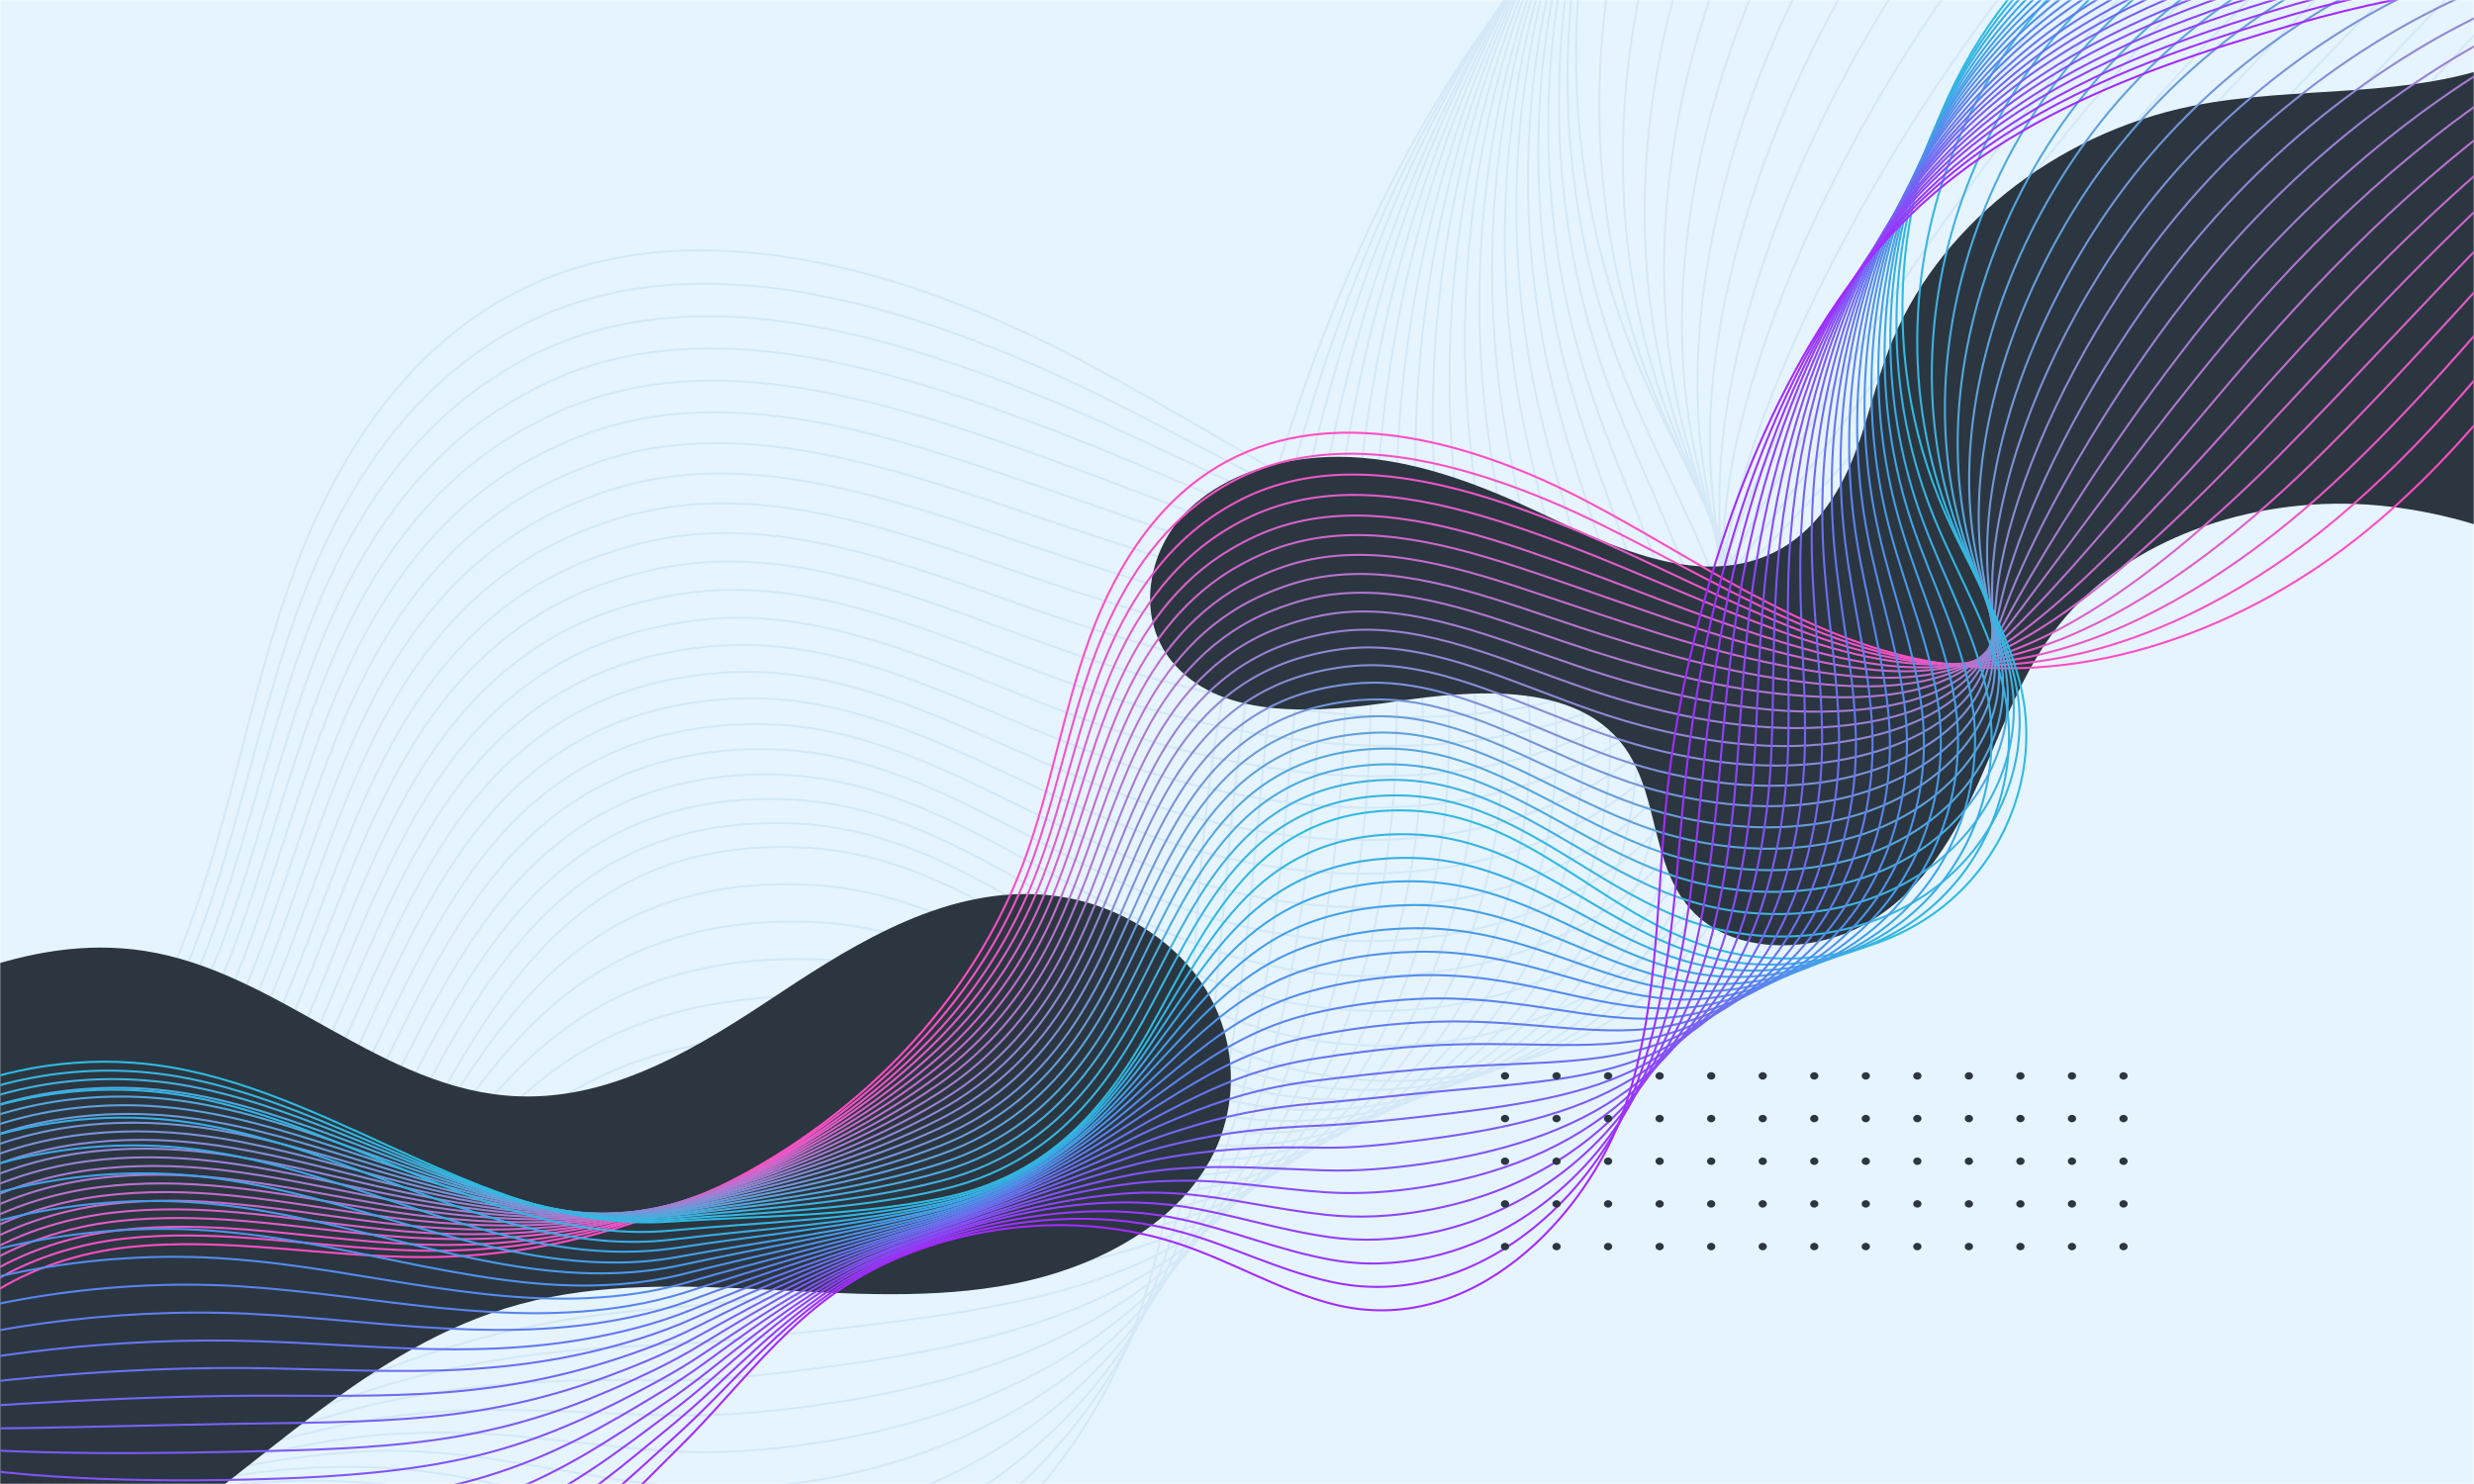 <svg width="1200" height="720" viewBox="0 0 1200 720" fill="none" xmlns="http://www.w3.org/2000/svg">
<mask id="mask0_8_313" style="mask-type:luminance" maskUnits="userSpaceOnUse" x="0" y="0" width="1200" height="720">
<path d="M1200 0H0V720H1200V0Z" fill="white"/>
</mask>
<g mask="url(#mask0_8_313)">
<path d="M1200 0H0V720H1200V0Z" fill="#E6F4FF"/>
</g>
<mask id="mask1_8_313" style="mask-type:luminance" maskUnits="userSpaceOnUse" x="0" y="0" width="1200" height="720">
<path d="M1200 0H0V720H1200V0Z" fill="white"/>
</mask>
<g mask="url(#mask1_8_313)">
<path d="M-760.2 863.64C-746.5 794.79 -669.1 753.75 -594.4 745.74C-519.7 737.64 -443.6 753.39 -368.1 753.39C-165.8 753.3 24.9 628.02 91.1 451.71C112.3 395.19 121.6 334.98 142.3 278.28C163 221.58 198.1 166.41 255.1 139.41C337.1 100.62 439.8 130.5 522.5 173.88C605.2 217.26 682.7 274.68 774.4 294.57C894.9 320.67 1020 275.76 1112.2 203.31C1204.3 130.86 1269.4 33.48 1333 -62.28" stroke="#D4E8F7" stroke-miterlimit="10"/>
<path d="M-764.7 856.98C-749.7 788.49 -672.5 747.54 -597.7 739.26C-565.4 735.66 -532.7 736.56 -500 738.99C-457.1 742.14 -414.1 747.72 -371.4 748.53C-284.3 750.24 -199.4 730.17 -124.8 691.2C-67.2 661.14 -15.9 621.45 25 573.84C54.3 540 77.6 501.84 93.9 460.44C101.2 441.9 107.2 422.91 112.7 403.74C123.9 364.77 133.1 325.17 147.6 287.46C164.1 244.71 189 203.31 226 175.14C237.5 166.32 250 158.76 263.7 152.82C321.2 127.98 387.7 136.53 451.3 157.68C478.8 166.86 505.8 178.29 530.9 190.62C559 204.39 586.5 219.24 613.9 233.37C667.7 261.27 720.8 286.92 778.3 296.28C815.7 302.31 852.6 300.78 889.1 293.4C963.3 278.46 1036.2 238.59 1097 187.74C1113.7 173.79 1129.6 159.12 1145 143.82C1213.4 75.87 1270.6 -2.7 1327 -76.77" stroke="#D4E8F7" stroke-miterlimit="10"/>
<path d="M-769.2 850.23C-752.8 782.1 -675.9 741.15 -601 732.6C-568.6 728.91 -535.9 729.81 -503.1 732.33C-460.2 735.66 -417.2 741.78 -374.6 743.49C-287.7 747 -202.9 730.17 -127.6 692.82C-69.4 664.02 -17.3 626.22 25.2 580.41C55.6 547.65 79.8 510.12 96.8 468.99C104.4 450.63 110.6 431.64 116.4 412.47C128.1 373.59 137.8 333.9 152.9 296.55C170.1 254.07 195.9 213.66 234.1 186.84C245.9 178.56 258.5 171.45 272.3 166.05C330.1 143.46 395.7 154.08 459.2 175.32C486.8 184.5 514 195.57 539.4 207.09C567.8 219.96 595.6 233.46 622.9 245.88C676.5 270.54 728.2 292.23 782.4 297.63C817.5 301.14 851 297.09 884.7 287.73C953 268.56 1022.3 225.09 1082.1 171.9C1098.5 157.32 1114.4 142.02 1129.9 126.36C1199 56.34 1260.5 -21.51 1321.2 -91.62" stroke="#D4E8F7" stroke-miterlimit="10"/>
<path d="M-773.7 843.48C-755.9 775.71 -679.3 734.76 -604.3 726.03C-571.9 722.25 -539 723.06 -506.2 725.76C-463.2 729.36 -420.4 736.02 -377.8 738.54C-291 743.85 -206.5 730.26 -130.4 694.53C-71.6 666.99 -18.6 631.08 25.4 587.07C57 555.39 82 518.49 99.7 477.54C107.6 459.27 114.1 440.46 120.2 421.2C132.4 382.41 142.6 342.63 158.3 305.55C176.2 263.34 202.8 223.92 242.3 198.45C254.4 190.71 267.1 184.05 280.9 179.28C338.9 158.94 403.7 171.72 467.1 192.96C494.8 202.23 522.1 212.85 547.8 223.56C576.5 235.53 604.5 247.68 631.8 258.48C685.2 279.72 735.6 297.63 786.4 299.07C819.3 299.97 849.4 293.58 880.1 282.15C942.5 258.93 1008.2 211.59 1066.9 156.15C1083 140.85 1098.8 125.1 1114.4 108.99C1184.1 36.9 1249.9 -40.23 1315.1 -106.29" stroke="#D4E8F7" stroke-miterlimit="10"/>
<path d="M-778.2 836.73C-759 769.41 -682.7 728.37 -607.5 719.46C-575 715.59 -542.1 716.31 -509.2 719.28C-466.2 723.06 -423.4 730.26 -380.9 733.68C-294.3 740.7 -209.9 730.44 -133.2 696.42C-73.7 670.14 -19.8 636.21 25.5 593.91C58.4 563.31 84.1 527.04 102.4 486.36C110.6 468.27 117.4 449.46 123.7 430.2C136.4 391.41 147.1 351.72 163.5 314.82C182.1 272.97 209.5 234.36 250.3 210.42C262.7 203.13 275.5 197.1 289.4 192.78C347.7 174.69 411.5 189.63 475 210.87C502.7 220.23 530.3 230.4 556.2 240.39C585.2 251.55 613.5 262.26 640.6 271.44C693.8 289.44 742.9 303.3 790.2 300.87C820.9 299.25 847.6 290.34 875.4 276.84C932 249.48 993.9 198.45 1051.7 140.76C1067.6 124.83 1083.3 108.45 1099 91.89C1169.3 17.82 1239.4 -58.77 1309 -120.69" stroke="#D4E8F7" stroke-miterlimit="10"/>
<path d="M-782.7 829.98C-762.1 763.02 -686.1 721.98 -610.8 712.89C-578.3 708.93 -545.3 709.65 -512.3 712.71C-469.3 716.67 -426.5 724.41 -384.1 728.73C-297.7 737.55 -213.5 730.44 -136 698.13C-75.9 673.11 -21.1 641.16 25.7 600.66C59.8 571.14 86.3 535.41 105.3 495C113.8 477 120.9 458.28 127.4 439.11C140.6 400.41 151.8 360.63 168.8 324.09C188.1 282.51 216.3 244.89 258.4 222.3C271 215.55 284 209.97 297.9 206.19C356.4 190.44 419.4 207.36 482.8 228.78C510.6 238.14 538.4 247.95 564.6 257.13C593.9 267.39 622.4 276.75 649.5 284.22C702.5 298.89 750.5 308.88 794.2 302.49C822.8 298.35 845.9 286.92 870.9 271.44C921.7 239.85 979.9 185.22 1036.7 125.19C1052.3 108.63 1068 91.71 1083.8 74.7C1154.7 -1.44 1229.2 -77.31 1303.2 -135.18" stroke="#D4E8F7" stroke-miterlimit="10"/>
<path d="M-787.3 823.32C-765.3 756.72 -689.6 715.77 -614.2 706.41C-581.6 702.36 -548.5 702.99 -515.5 706.23C-472.4 710.46 -429.8 718.74 -387.4 723.87C-301.1 734.4 -217.1 730.62 -138.9 699.93C-78.2 676.26 -22.4 646.2 25.8 607.41C61.2 578.97 88.4 543.87 108.1 503.73C116.8 485.82 124.2 467.19 131.1 448.02C144.8 409.41 156.6 369.54 174.1 333.27C194.1 292.05 223.1 255.24 266.5 234.09C279.4 227.79 292.5 222.75 306.5 219.51C365.2 206.01 427.3 225.09 490.7 246.51C518.6 255.96 546.6 265.32 573 273.69C602.6 283.05 631.3 291.06 658.4 296.91C711.2 308.34 758.2 314.19 798.2 304.02C824.8 297.27 844.3 283.41 866.3 265.86C911.2 230.13 965.8 171.72 1021.6 109.44C1036.9 92.16 1052.6 74.7 1068.5 57.33C1140.1 -20.88 1218.8 -96.03 1297.2 -149.94" stroke="#D4E8F7" stroke-miterlimit="10"/>
<path d="M-791.8 816.57C-768.4 750.42 -693 709.38 -617.5 699.75C-584.9 695.61 -551.7 696.24 -518.6 699.66C-475.5 704.07 -432.9 712.89 -390.6 718.92C-304.5 731.25 -220.6 730.71 -141.7 701.64C-80.4 679.23 -23.6 651.15 26 614.07C62.6 586.71 90.6 552.24 111 512.37C120 494.64 127.7 476.01 134.8 456.84C149 418.23 161.3 378.36 179.4 342.36C200.1 301.41 229.9 265.5 274.6 245.88C287.7 240.12 301 235.53 315 232.83C374 221.58 435.2 242.82 498.5 264.24C526.4 273.69 554.7 282.69 581.3 290.25C611.1 298.71 640.2 305.37 667.2 309.51C719.8 317.61 765.8 319.32 802 305.46C826.7 296.01 842.4 279.81 861.6 260.28C900.7 220.32 951.6 158.31 1006.4 93.69C1021.5 75.78 1037 57.78 1053.1 39.96C1125.3 -40.32 1208.4 -114.84 1291.2 -164.61" stroke="#D4E8F7" stroke-miterlimit="10"/>
<path d="M-796.3 809.82C-771.5 744.03 -696.4 702.99 -620.7 693.18C-588 688.95 -554.7 689.49 -521.6 693.09C-478.5 697.77 -435.9 707.13 -393.8 713.97C-307.9 728.1 -224.2 730.8 -144.5 703.44C-82.6 682.29 -24.9 656.19 26.2 620.82C64.1 594.54 92.8 560.7 113.9 521.01C123.2 503.37 131.2 484.83 138.6 465.66C153.3 427.14 166.1 387.18 184.8 351.45C206.2 310.77 236.7 275.76 282.8 257.58C296.2 252.27 309.6 248.22 323.7 246.15C382.9 237.15 443.2 260.46 506.5 281.97C534.5 291.51 563 300.06 589.9 306.9C620 314.55 649.3 319.77 676.3 322.29C728.7 327.15 773.9 324.54 806.2 307.08C829 294.84 841 276.39 857.2 254.88C890.4 210.69 937.7 145.08 991.4 78.12C1006.2 59.58 1021.7 40.95 1037.9 22.77C1110.7 -59.58 1198.1 -133.38 1285.3 -179.1" stroke="#D4E8F7" stroke-miterlimit="10"/>
<path d="M-800.8 803.07C-774.6 737.64 -699.8 696.6 -624 686.61C-591.3 682.29 -557.9 682.74 -524.7 686.52C-481.6 691.38 -439.1 701.28 -397 709.11C-311.2 724.95 -227.7 730.98 -147.3 705.24C-84.8 685.35 -26.1 661.23 26.4 627.66C65.6 602.55 95 569.25 116.8 529.83C126.4 512.37 134.6 493.83 142.3 474.66C157.6 436.23 170.8 396.18 190.1 360.81C212.2 320.49 243.5 286.29 290.9 269.64C304.5 264.87 318.1 261.36 332.2 259.74C391.6 252.99 451.1 278.46 514.3 299.97C542.4 309.51 571 317.7 598.2 323.73C628.6 330.48 658.1 334.35 685 335.16C737.2 336.69 781.4 329.58 810 308.79C830.8 293.67 839.1 273.06 852.5 249.48C879.9 201.06 923.4 131.76 976.2 62.55C990.8 43.38 1006.2 24.21 1022.5 5.49C1095.9 -78.93 1187.7 -152.01 1279.3 -193.77" stroke="#D4E8F7" stroke-miterlimit="10"/>
<path d="M-805.3 796.32C-777.8 731.25 -703.2 690.3 -627.3 680.04C-594.5 675.63 -561.1 676.08 -527.9 679.95C-484.7 685.08 -442.3 695.43 -400.3 704.16C-314.7 721.8 -231.4 730.98 -150.2 706.95C-87 688.32 -27.3 666.27 26.5 634.32C67 610.29 97.1 577.62 119.6 538.38C129.5 521.01 138 502.56 145.9 483.39C161.7 444.96 175.4 404.91 195.3 369.81C218.1 329.76 250.1 296.37 298.9 281.25C312.8 276.93 326.5 273.96 340.7 272.88C400.4 268.47 458.9 295.92 522.1 317.61C550.2 327.24 579.1 334.98 606.5 340.2C637.2 346.05 666.9 348.66 693.8 347.76C745.7 346.05 789 334.17 813.8 310.23C832.7 292.05 837.3 269.46 847.7 243.9C869.2 191.25 909.1 118.35 960.9 46.8C975.2 26.91 990.5 7.29 1007 -11.88C1081.1 -98.37 1177.1 -170.73 1273.2 -208.44" stroke="#D4E8F7" stroke-miterlimit="10"/>
<path d="M-809.8 789.66C-780.9 725.04 -706.6 684 -630.6 673.56C-597.8 669.06 -564.2 669.42 -531 673.56C-487.8 678.87 -445.4 689.85 -403.5 699.39C-318 718.83 -234.9 731.25 -153 708.84C-89.2 691.56 -28.5 671.4 26.7 641.16C68.4 618.3 99.3 586.17 122.5 547.2C132.7 530.01 141.5 511.56 149.7 492.39C166 454.05 180.2 414 200.8 379.08C224.3 339.39 257 306.81 307.3 293.13C321.4 289.26 335.3 286.83 349.6 286.29C409.5 284.13 467.2 313.74 530.3 335.43C558.5 345.15 587.6 352.44 615.3 356.94C646.3 361.89 676.3 363.15 703.1 360.63C754.8 355.68 796.9 339.03 818.2 312.03C834.9 290.79 836 266.22 843.6 238.59C859.2 181.71 895.5 105.21 946.3 31.41C960.3 10.89 975.6 -9.36 992.1 -28.89C1066.8 -117.36 1167.1 -189.18 1267.6 -222.75" stroke="#D4E8F7" stroke-miterlimit="10"/>
<path d="M-814.3 782.91C-784 718.65 -710 677.61 -633.8 666.9C-600.9 662.31 -567.3 662.58 -534 666.9C-490.8 672.39 -448.5 683.91 -406.6 694.35C-321.3 715.5 -238.3 731.25 -155.8 710.55C-91.4 694.53 -29.7 676.44 26.8 647.82C69.8 626.04 101.4 594.54 125.3 555.84C135.8 538.74 144.9 520.38 153.3 501.21C170.1 462.96 184.8 422.82 206 388.26C230.1 348.84 263.6 317.07 315.3 305.01C329.7 301.68 343.7 299.7 358 299.7C418.1 299.79 474.9 331.56 538 353.25C566.3 362.97 595.6 369.9 623.5 373.59C654.8 377.73 685 377.55 711.8 373.32C763.3 365.13 804.1 343.62 822 313.56C836.5 289.17 834.1 262.71 838.8 233.1C848.5 171.99 881.2 91.8 931 15.75C944.8 -5.4 960 -26.19 976.6 -46.17C1051.9 -136.71 1156.6 -207.81 1261.5 -237.33" stroke="#D4E8F7" stroke-miterlimit="10"/>
<path d="M-818.9 776.16C-787.2 712.26 -713.6 671.22 -637.2 660.33C-604.3 655.65 -570.5 655.92 -537.2 660.33C-493.9 666.09 -451.7 678.06 -409.9 689.4C-324.8 712.35 -242 731.34 -158.7 712.26C-93.7 697.5 -31 681.39 26.9 654.57C71.2 633.96 103.5 603 128.1 564.48C138.9 547.47 148.2 529.2 157 510.03C174.3 471.78 189.5 431.64 211.3 397.35C236.1 358.29 270.3 327.24 323.4 316.71C338 313.83 352.2 312.48 366.6 313.02C427 315.36 482.9 349.2 546 370.98C574.3 380.79 603.9 387.27 632 390.15C663.6 393.39 694 391.95 720.8 386.01C772 374.58 811.4 348.3 826.1 315.09C838.2 287.64 832.5 259.2 834.4 227.52C838.2 162.18 867.2 78.39 916 -2.80404e-05C929.5 -21.87 944.7 -43.2 961.4 -63.54C1037.4 -156.15 1146.3 -226.53 1255.6 -252.09" stroke="#D4E8F7" stroke-miterlimit="10"/>
<path d="M-823.4 769.41C-790.3 705.96 -717 664.83 -640.5 653.76C-607.5 648.99 -573.7 649.17 -540.3 653.85C-497 659.79 -454.9 672.39 -413.2 684.54C-328.2 709.29 -245.6 731.52 -161.6 714.06C-96 700.56 -32.2 686.52 27 661.32C72.6 641.88 105.6 611.46 130.9 573.21C142 556.38 151.6 538.11 160.6 519.03C178.4 480.87 194.1 440.64 216.5 406.62C242 367.83 276.9 337.59 331.4 328.59C346.3 326.16 360.6 325.35 375 326.43C435.6 331.02 490.6 367.02 553.7 388.8C582.1 398.61 611.8 404.73 640.3 406.8C672.1 409.14 702.8 406.35 729.5 398.7C780.5 384.12 818.3 352.98 829.8 316.62C839.5 286.11 830.6 255.69 829.5 222.03C827.4 152.55 852.8 65.07 900.6 -15.66C913.9 -38.16 928.9 -60.03 945.8 -80.91C1022.4 -175.59 1135.7 -245.34 1249.4 -266.76" stroke="#D4E8F7" stroke-miterlimit="10"/>
<path d="M-827.9 762.66C-793.4 699.57 -720.4 658.53 -643.8 647.19C-610.8 642.33 -576.8 642.51 -543.4 647.28C-500.1 653.49 -458 666.54 -416.4 679.59C-331.6 706.05 -249.2 731.52 -164.4 715.86C-98.2 703.71 -33.4 691.65 27.2 668.07C74.2 649.8 107.9 619.92 133.8 581.85C145.2 565.11 155.1 547.02 164.3 527.85C182.6 489.78 198.9 449.46 221.8 415.8C248 377.28 283.7 347.76 339.5 340.47C354.6 338.49 369.2 338.22 383.6 339.84C444.5 346.68 498.6 384.84 561.6 406.71C590.1 416.61 620 422.28 648.7 423.63C680.8 425.07 711.8 421.02 738.4 411.66C789.2 393.84 825.3 358.02 833.8 318.42C841 284.85 828.9 252.45 825 216.81C816.9 143.1 838.8 51.93 885.6 -31.05C898.6 -54.18 913.6 -76.68 930.6 -97.92C1007.8 -194.67 1125.4 -263.7 1243.5 -281.07" stroke="#D4E8F7" stroke-miterlimit="10"/>
<path d="M-832.4 756C-796.5 693.27 -723.8 652.23 -647 640.71C-613.9 635.76 -579.9 635.85 -546.4 640.8C-503 647.19 -461 660.87 -419.5 674.73C-334.9 702.99 -252.6 731.7 -167.1 717.66C-100.2 706.77 -34.5 696.78 27.5 674.82C75.8 657.72 110.2 628.29 136.8 590.58C148.5 574.02 158.7 555.93 168.2 536.76C187 498.69 203.8 458.37 227.3 424.98C254.2 386.82 290.6 357.93 347.8 352.26C363.1 350.73 377.9 351 392.3 353.16C453.4 362.34 506.6 402.48 569.6 424.44C598.2 434.34 628.3 439.65 657.2 440.19C689.6 440.82 720.8 435.33 747.4 424.26C798 403.2 832.4 362.79 837.9 319.86C842.5 283.41 827.2 248.85 820.5 211.14C806.3 133.2 824.8 38.43 870.6 -46.89C883.3 -70.65 898.3 -93.69 915.4 -115.38C993.1 -214.2 1115 -282.6 1237.6 -295.92" stroke="#D4E8F7" stroke-miterlimit="10"/>
<path d="M-836.9 749.25C-799.6 686.88 -727.2 645.84 -650.3 634.05C-617.2 629.01 -583.1 629.01 -549.5 634.14C-506.1 640.8 -464.2 654.93 -422.7 669.69C-338.2 699.75 -256.2 731.7 -169.9 719.28C-102.4 709.65 -35.6 701.82 27.7 681.39C77.3 665.46 112.4 636.57 139.7 599.13C151.6 582.66 162.1 564.66 171.9 545.49C191.3 507.51 208.5 467.19 232.6 433.98C260.2 396.09 297.3 368.01 355.9 363.87C371.5 362.79 386.4 363.69 400.9 366.3C462.2 377.73 514.6 420.03 577.5 441.99C606.1 451.98 636.5 456.84 665.6 456.57C698.3 456.3 729.7 449.55 756.3 436.77C806.7 412.47 839.4 367.47 841.8 321.21C843.8 281.79 825.4 245.16 815.9 205.47C795.9 123.39 810.6 24.93 855.5 -62.73C868 -87.21 882.8 -110.79 900.1 -132.84C978.4 -233.55 1104.6 -301.23 1231.6 -310.5" stroke="#D4E8F7" stroke-miterlimit="10"/>
<path d="M-841.4 742.5C-802.7 680.58 -730.6 639.45 -653.6 627.48C-620.4 622.35 -586.2 622.35 -552.6 627.66C-509.2 634.5 -467.3 649.17 -425.9 664.83C-341.6 696.6 -259.7 731.88 -172.7 721.08C-104.6 712.71 -36.8 706.95 27.9 688.23C78.8 673.47 114.6 645.12 142.6 607.86C154.8 591.57 165.6 573.57 175.7 554.4C195.6 516.51 213.3 476.1 238.1 443.25C266.4 405.72 304.2 378.18 364.2 375.84C380 375.21 395.1 376.65 409.6 379.89C471.2 393.57 522.6 438.03 585.5 459.99C614.2 470.07 644.8 474.48 674.2 473.4C707.2 472.23 738.9 464.22 765.4 449.73C815.6 422.28 846.6 372.69 846 323.01C845.5 280.71 824 241.92 811.5 200.16C785.6 113.85 796.7 11.7 840.5 -78.12C852.7 -103.23 867.5 -127.35 884.9 -149.94C964 -252.81 1094.5 -319.86 1225.9 -325.08" stroke="#D4E8F7" stroke-miterlimit="10"/>
<path d="M-845.9 735.75C-805.9 674.19 -734 633.15 -656.9 620.91C-623.7 615.69 -589.4 615.6 -555.7 621.09C-512.3 628.11 -470.4 643.41 -429.1 659.88C-345 693.45 -263.2 731.97 -175.6 722.88C-106.9 715.77 -38.1 712.08 28 694.98C80.2 681.39 116.7 653.58 145.3 616.59C157.8 600.39 168.9 582.48 179.2 563.31C199.6 525.42 217.8 485.01 243.2 452.43C272.2 415.17 310.8 388.35 372.1 387.63C388.2 387.45 403.4 389.43 418 393.21C479.8 409.14 530.4 455.67 593.2 477.72C622 487.8 652.8 491.85 682.4 490.05C715.7 487.98 747.7 478.71 774 462.42C824.1 431.82 853.3 377.73 849.7 324.54C846.6 279.45 822 238.41 806.7 194.67C774.9 104.13 782.4 -1.62 825.2 -93.78C837.1 -119.52 851.9 -144.18 869.3 -167.22C949 -272.16 1083.9 -338.49 1219.7 -339.75" stroke="#D4E8F7" stroke-miterlimit="10"/>
<path d="M-850.5 729.09C-809.1 667.89 -737.5 626.85 -660.2 614.43C-626.9 609.12 -592.5 608.94 -558.8 614.61C-515.3 621.9 -473.6 637.65 -432.4 655.02C-348.4 690.39 -266.9 732.06 -178.5 724.68C-109.2 718.92 -39.3 717.39 28 701.73C81.5 689.49 118.7 662.04 148 625.23C160.8 609.12 172.1 591.3 182.7 572.13C203.6 534.33 222.3 493.83 248.3 461.52C278 424.53 317.3 398.43 380 399.33C396.3 399.6 411.7 402.12 426.3 406.44C488.3 424.62 538 473.31 600.8 495.45C629.6 505.62 660.6 509.22 690.5 506.61C724.1 503.73 756.3 493.02 782.6 475.11C832.5 441.27 860 382.77 853.3 326.07C847.6 278.1 819.9 234.99 801.7 189.18C764 94.5 767.9 -14.94 809.7 -109.44C821.4 -135.81 836 -161.1 853.6 -184.5C933.9 -291.51 1073.1 -357.12 1213.3 -354.33" stroke="#D4E8F7" stroke-miterlimit="10"/>
<path d="M-855 722.34C-793.7 635.31 -674.2 588.69 -561.9 608.04C-429.7 630.81 -314.1 734.94 -181.3 726.39C-111.4 721.89 -40.5 722.43 28.2 708.39C106.9 692.37 150.8 643.95 186.5 580.95C232.4 500.04 268.2 406.26 388.2 411.12C475 414.63 531.3 485.82 608.8 513.18C670.2 534.87 742 524.88 791.7 487.8C841.4 450.72 867.3 387.81 857.5 327.6C849.3 276.84 818.5 231.48 797.4 183.6C741.6 57.06 757.6 -92.79 838.6 -201.87C919.6 -310.95 1063 -375.93 1207.7 -369" stroke="#D4E8F7" stroke-miterlimit="10"/>
<path d="M-847.9 734.76C-785.7 654.57 -666.9 611.19 -555.4 628.92C-499.6 637.74 -446.7 660.15 -394.5 681.84C-341 704.16 -288.3 725.85 -233.3 732.15C-215.6 734.22 -197.6 734.67 -179.4 732.96C-110.9 726.57 -41.8 725.04 26.6 710.55C104.1 694.17 148.9 647.73 185.8 588.24C194.3 574.56 202.5 560.61 210.9 546.84C235.5 506.34 261.7 468 303.2 446.67C326.4 434.79 354.3 428.04 389 429.12C474.7 431.73 530.7 496.8 605.8 520.2C615.8 523.26 626 525.51 636.3 526.95C687.6 533.97 741.9 520.65 781.5 489.33C829.1 451.71 853.7 389.43 844.8 329.85C837.3 279.36 808.4 233.73 789 185.85C755.5 103.23 751.7 11.16 775.8 -72.54C788.8 -117.27 809.7 -159.48 838.3 -196.74C890.4 -264.78 967.1 -315.09 1053.2 -341.64C1102.7 -356.94 1155.3 -364.14 1208 -362.07" stroke="#D4E8F7" stroke-miterlimit="10"/>
<path d="M-840.8 747.27C-777.7 673.83 -659.6 633.78 -548.9 649.98C-493.3 658.08 -440.6 678.42 -388.9 697.68C-335.9 717.48 -284.3 736.29 -230.2 740.61C-212.8 742.05 -195.2 741.87 -177.4 739.71C-110.4 731.52 -42.9 727.92 25.1 712.8C101.5 696.06 147 651.42 185.2 595.53C194 582.66 202.6 569.61 211.2 556.74C236.6 518.94 263.1 483.48 304.6 463.86C327.9 452.88 355.6 446.49 389.7 447.21C474.3 448.92 530.1 507.96 602.8 527.4C612.5 529.92 622.3 531.72 632.3 532.71C681.7 537.48 733.6 522.81 771.4 491.13C816.8 452.97 840.3 391.32 832.1 332.28C825.2 282.06 798.4 236.25 780.7 188.28C750.1 105.66 748.4 13.95 773.8 -68.76C787.6 -113.13 809.2 -154.8 838.2 -191.43C891.1 -258.3 967.9 -307.53 1054.1 -333.99C1103.5 -349.2 1155.9 -356.58 1208.5 -354.96" stroke="#D4E8F7" stroke-miterlimit="10"/>
<path d="M-833.8 759.78C-769.8 693.18 -652.4 656.28 -542.4 670.95C-487.1 678.24 -434.6 696.6 -383.4 713.52C-330.9 730.8 -280.3 746.82 -227.3 749.07C-210.2 749.79 -193.1 749.07 -175.6 746.46C-110 736.38 -44.3 730.62 23.3 715.05C98.5 697.77 144.9 655.2 184.2 602.82C193.3 590.76 202.2 578.61 211.1 566.64C237.3 531.63 264.2 498.96 305.6 481.05C329 470.88 356.6 464.94 390.1 465.3C473.6 466.02 529.1 519.21 599.4 534.51C608.7 536.58 618.3 537.75 627.8 538.29C675.3 540.9 724.7 524.88 760.7 492.66C804 453.96 826.3 392.94 818.9 334.44C812.7 284.4 787.8 238.5 771.8 190.44C744.1 107.73 744.2 16.56 771.1 -65.16C785.6 -109.26 808 -150.3 837.4 -186.3C891.1 -252.09 968 -300.15 1054.4 -326.61C1103.7 -341.73 1156 -349.2 1208.4 -348.03" stroke="#D4E8F7" stroke-miterlimit="10"/>
<path d="M-826.7 772.29C-761.8 712.53 -645.1 678.87 -535.9 691.92C-480.8 698.4 -428.6 714.87 -377.9 729.27C-326 744.12 -276.3 757.17 -224.3 757.35C-207.6 757.44 -190.8 756.18 -173.7 753.03C-109.6 741.24 -45.5 733.23 21.7 717.21C95.7 699.57 143 658.89 183.5 610.02C192.9 598.77 202.1 587.52 211.3 576.54C238.3 544.23 265.6 514.44 306.9 498.15C330.4 488.88 357.9 483.48 390.8 483.3C473.2 482.94 528.5 530.19 596.3 541.53C605.3 543.06 614.5 543.78 623.7 543.87C669.3 544.23 716.3 526.86 750.5 494.28C791.6 455.04 812.6 394.65 806.1 336.78C800.5 287.01 777.7 240.84 763.4 192.69C738.6 109.98 740.7 19.17 768.9 -61.47C784.2 -105.3 807.2 -145.71 837.1 -181.17C891.6 -245.79 968.7 -292.77 1055.1 -319.14C1104.3 -334.17 1156.4 -341.82 1208.7 -341.1" stroke="#D4E8F7" stroke-miterlimit="10"/>
<path d="M-819.6 784.8C-753.7 731.79 -637.9 701.46 -529.4 712.89C-474.6 718.56 -422.5 733.05 -372.3 745.02C-320.9 757.35 -272.3 767.61 -221.2 765.72C-204.8 765.18 -188.4 763.29 -171.8 759.69C-109.1 746.1 -46.8 735.93 20 719.37C92.8 701.28 141 662.49 182.7 617.22C192.4 606.69 202 596.43 211.4 586.35C239.1 556.74 266.8 529.92 308.2 515.25C331.8 506.88 359.1 501.66 391.5 501.3C472.8 500.4 527.8 541.26 593.2 548.64C601.9 549.63 610.7 549.81 619.5 549.45C663.2 547.56 707.8 528.93 740.2 495.9C779.2 456.03 799 396.36 793.3 339.03C788.4 289.53 767.5 243.18 755 194.94C733.2 112.23 737.2 21.87 766.7 -57.87C782.8 -101.43 806.5 -141.21 836.8 -176.04C892 -239.49 969.3 -285.3 1055.9 -311.67C1105.1 -326.61 1156.9 -334.44 1209 -334.17" stroke="#D4E8F7" stroke-miterlimit="10"/>
<path d="M-812.6 797.22C-745.8 751.05 -630.7 723.87 -522.9 733.86C-468.3 738.72 -416.5 751.23 -366.8 760.86C-315.9 770.76 -268.3 778.05 -218.3 774.18C-202.2 772.92 -186.2 770.58 -170 766.44C-108.8 750.96 -48.1 738.72 18.3 721.62C89.9 703.17 139 666.27 181.9 624.51C191.9 614.79 201.8 605.43 211.5 596.25C240 569.43 268.1 545.4 309.4 532.44C333.2 524.97 360.3 520.11 392.1 519.39C472.3 517.59 527.1 552.42 590 555.75C598.4 556.2 606.8 555.93 615.2 555.12C657 550.98 699.2 531.09 729.8 497.61C766.6 457.2 785.2 398.25 780.3 341.37C776 292.14 757.1 245.52 746.3 197.28C727.4 114.57 733.4 24.66 764.2 -54.09C781.1 -97.29 805.5 -136.53 836.3 -170.73C892.3 -233.1 969.7 -277.74 1056.4 -304.02C1105.5 -318.96 1157.2 -326.88 1209.1 -326.97" stroke="#D4E8F7" stroke-miterlimit="10"/>
<path d="M-805.5 809.73C-737.8 770.31 -623.4 746.46 -516.4 754.83C-462.1 758.88 -410.4 769.41 -361.3 776.61C-310.9 783.99 -264.4 788.4 -215.3 782.55C-199.6 780.66 -183.9 777.69 -168.1 773.19C-108.3 755.91 -49.4 741.51 16.6 723.87C87.1 705.06 137 670.05 181.1 631.89C191.4 622.98 201.6 614.43 211.6 606.24C240.8 582.12 269.4 561.06 310.6 549.72C334.5 543.15 361.5 538.65 392.6 537.57C471.7 534.87 526.3 563.67 586.7 562.95C594.8 562.86 602.9 562.05 610.9 560.79C650.7 554.4 690.6 533.16 719.4 499.32C754.1 458.37 771.5 400.05 767.4 343.8C763.8 294.84 747 248.04 737.8 199.71C722 116.91 729.9 27.45 761.9 -50.22C779.6 -93.15 804.6 -131.76 835.9 -165.42C892.7 -226.62 970.3 -270.18 1057.1 -296.46C1106.1 -311.31 1157.6 -319.32 1209.4 -319.95" stroke="#D4E8F7" stroke-miterlimit="10"/>
<path d="M-798.4 822.24C-729.8 789.66 -616.1 769.23 -509.9 775.8C-455.8 779.13 -404.4 787.68 -355.7 792.36C-305.9 797.22 -260.3 798.75 -212.2 790.92C-196.8 788.4 -181.5 784.89 -166.1 779.85C-107.7 760.77 -50.5 744.3 15.1 726.12C84.4 706.95 135.3 673.83 180.4 639.18C191 631.08 201.5 623.43 211.8 616.14C241.7 594.81 270.8 576.54 311.9 566.82C335.9 561.15 362.7 556.92 393.3 555.57C471.3 551.97 525.7 574.74 583.6 570.06C591.3 569.43 599.1 568.17 606.7 566.46C644.6 557.82 682 535.32 709.1 500.94C741.6 459.45 757.9 401.76 754.5 346.05C751.5 297.27 736.7 250.38 729.2 201.96C716.3 119.16 726.2 30.15 759.6 -46.62C778.1 -89.28 803.8 -127.26 835.5 -160.29C893.1 -220.41 970.8 -262.8 1057.7 -288.99C1106.6 -303.75 1157.9 -311.94 1209.6 -313.02" stroke="#D4E8F7" stroke-miterlimit="10"/>
<path d="M-791.4 834.75C-721.9 808.92 -609 791.82 -503.4 796.77C-449.6 799.29 -398.3 805.86 -350.2 808.11C-300.9 810.54 -256.4 809.19 -209.3 799.29C-194.2 796.14 -179.3 792 -164.3 786.51C-107.4 765.54 -51.9 747 13.4 728.28C81.5 708.75 133.3 677.43 179.6 646.38C190.5 639.09 201.4 632.34 211.9 625.95C242.5 607.32 272.1 592.02 313.2 583.92C337.3 579.15 364 575.28 394 573.57C470.9 569.07 525.1 585.72 580.6 577.08C588 575.91 595.4 574.11 602.7 571.95C638.7 561.06 673.7 537.21 699 502.47C729.4 460.44 744.4 403.38 741.9 348.3C739.6 299.79 726.8 252.63 721 204.12C711 121.32 723 32.76 757.6 -43.02C776.9 -85.32 803.3 -122.76 835.4 -155.16C893.7 -214.11 971.6 -255.42 1058.7 -281.52C1107.5 -296.19 1158.7 -304.56 1210.2 -306" stroke="#D4E8F7" stroke-miterlimit="10"/>
<path d="M-784.3 847.26C-713.9 828.27 -601.7 814.32 -496.9 817.74C-443.3 819.45 -392.3 824.04 -344.7 823.95C-295.9 823.86 -252.4 819.72 -206.3 807.66C-191.6 803.79 -177 799.11 -162.4 793.17C-106.9 770.4 -53.1 749.79 11.7 730.44C78.7 710.55 131.4 681.12 178.8 653.58C190 647.1 201.2 641.25 212 635.76C243.3 619.83 273.4 607.5 314.4 601.02C338.7 597.15 365.1 593.64 394.6 591.57C470.4 586.17 524.4 596.79 577.4 584.1C584.5 582.39 591.5 580.14 598.4 577.53C632.5 564.39 665.1 539.28 688.6 504.09C716.8 461.52 730.7 405.09 728.9 350.55C727.3 302.31 716.4 254.97 712.3 206.37C705.3 123.57 719.2 35.37 755.1 -39.33C775.3 -81.36 802.2 -118.17 834.8 -150.03C893.9 -207.81 971.9 -248.04 1059.1 -274.14C1107.8 -288.72 1158.8 -297.18 1210.1 -299.16" stroke="#D4E8F7" stroke-miterlimit="10"/>
<path d="M-777.2 859.68C-705.9 847.53 -594.4 836.82 -490.4 838.71C-437.1 839.7 -386.3 842.22 -339.1 839.7C-290.9 837.18 -248.4 830.07 -203.2 816.03C-188.8 811.53 -174.6 806.31 -160.5 799.83C-106.5 775.17 -54.3 752.49 10.1 732.69C75.9 712.44 129.6 684.9 178.1 660.87C189.6 655.2 201.1 650.25 212.2 645.66C244.2 632.52 274.8 623.07 315.7 618.12C340.1 615.15 366.4 612 395.2 609.57C469.9 603.18 523.7 607.77 574.2 591.21C581 588.96 587.7 586.17 594.1 583.11C626.3 567.72 656.5 541.35 678.1 505.71C704.2 462.6 716.9 406.8 715.9 352.8C715 304.83 706.1 257.31 703.7 208.62C699.6 125.82 715.6 38.07 752.7 -35.73C773.7 -77.4 801.3 -113.67 834.3 -144.9C894.2 -201.6 972.4 -240.66 1059.7 -266.67C1108.3 -281.16 1159.2 -289.8 1210.3 -292.23" stroke="#D4E8F7" stroke-miterlimit="10"/>
<path d="M-770.2 872.19C-697.9 866.79 -587.2 859.41 -483.9 859.68C-430.8 859.86 -380.2 860.49 -333.6 855.45C-285.9 850.41 -244.4 840.51 -200.3 824.4C-186.2 819.27 -172.4 813.42 -158.7 806.49C-106.1 780.03 -55.7 755.28 8.3 734.85C73 714.24 127.6 688.68 177.2 668.07C189 663.21 200.8 659.16 212.2 655.47C244.9 645.03 276 638.55 316.8 635.22C341.3 633.24 367.5 630.27 395.7 627.48C469.3 620.19 522.9 618.66 570.9 598.14C577.4 595.35 583.7 592.11 589.8 588.6C620.1 570.96 647.8 543.24 667.7 507.15C691.6 463.5 703.2 408.33 702.9 354.96C702.7 307.17 695.7 259.47 695 210.78C693.8 127.98 711.9 40.68 750.2 -32.13C772 -73.53 800.3 -109.17 833.8 -139.77C894.5 -195.3 972.8 -233.19 1060.2 -259.2C1108.7 -273.69 1159.4 -282.42 1210.4 -285.21" stroke="#D4E8F7" stroke-miterlimit="10"/>
<path d="M-763.1 884.7C-689.9 886.14 -579.9 881.91 -477.4 880.65C-424.6 880.02 -374.2 878.67 -328.1 871.29C-280.9 863.73 -240.4 850.95 -197.3 832.86C-183.6 827.1 -170.1 820.62 -156.8 813.24C-105.7 784.89 -56.9 758.16 6.7 737.1C70.2 716.13 125.9 692.46 176.4 675.45C188.6 671.4 200.6 668.25 212.3 665.55C245.7 657.81 277.4 654.39 318.1 652.59C342.8 651.51 368.7 648.9 396.4 645.75C469 637.56 522.3 629.91 567.8 605.43C574 602.1 579.9 598.32 585.6 594.36C614 574.47 639.3 545.49 657.4 508.95C679.2 464.76 689.6 410.22 690.1 357.39C690.5 309.87 685.6 261.99 686.6 213.21C688.3 130.32 708.4 43.56 748 -28.26C770.6 -69.39 799.5 -104.4 833.5 -134.37C894.9 -188.73 973.4 -225.54 1061 -251.46C1109.5 -265.86 1159.9 -274.77 1210.8 -278.01" stroke="#D4E8F7" stroke-miterlimit="10"/>
<path d="M-756 897.21C-681.9 905.4 -572.6 904.5 -470.9 901.62C-418.3 900.18 -368.1 896.85 -322.5 887.04C-275.8 877.05 -236.4 861.39 -194.2 841.23C-180.8 834.84 -167.7 827.73 -154.8 819.9C-105.1 789.66 -58.1 760.86 5.1 739.35C67.5 718.02 124.1 696.33 175.7 682.74C188.2 679.5 200.5 677.25 212.5 675.45C246.6 670.32 278.8 668.97 319.4 669.69C344.2 670.14 370 667.26 397.1 663.75C468.6 654.57 521.7 640.89 564.7 612.45C570.6 608.58 576.1 604.35 581.5 599.94C608 577.8 630.9 547.47 647.2 510.57C666.8 465.84 676.1 411.93 677.3 359.64C678.4 312.39 675.4 264.33 678.1 215.37C682.7 132.48 704.9 46.17 745.8 -24.75C769.3 -65.52 798.8 -99.99 833.2 -129.42C895.4 -182.7 974.1 -218.34 1061.7 -244.26C1110.1 -258.57 1160.4 -267.57 1211.1 -271.26" stroke="#D4E8F7" stroke-miterlimit="10"/>
<path d="M-749 909.63C-674 924.66 -565.5 926.73 -464.4 922.5C-412.1 920.16 -362.1 915.03 -317 902.7C-270.9 890.19 -232.4 871.74 -191.3 849.42C-178.2 842.31 -165.5 834.75 -153 826.38C-104.8 794.34 -59.4 763.47 3.4 741.33C64.6 719.73 122.2 699.84 174.9 689.76C187.7 687.33 200.3 685.89 212.6 685.08C247.3 682.65 280.1 685.35 320.6 686.61C345.6 687.42 371.1 685.44 397.6 681.57C468 671.49 520.9 651.69 561.5 619.38C567 614.97 572.3 610.2 577.2 605.34C601.8 580.95 622.3 549.36 636.8 512.01C654.3 466.74 662.3 413.46 664.3 361.8C666.1 314.82 664.9 266.49 669.5 217.53C676.8 134.64 701.3 48.78 743.4 -21.15C767.7 -61.65 797.9 -95.49 832.7 -124.29C895.7 -176.4 974.5 -210.96 1062.3 -236.79C1110.6 -251.01 1160.7 -260.19 1211.2 -264.33" stroke="#D4E8F7" stroke-miterlimit="10"/>
<path d="M-741.9 922.14C-666 944.01 -558.2 949.32 -457.9 943.56C-405.8 940.41 -356.1 933.3 -311.5 918.63C-265.9 903.69 -228.5 882.27 -188.3 857.97C-175.6 850.23 -163.3 842.04 -151.1 833.22C-104.3 799.29 -60.6 766.44 1.8 743.67C61.9 721.71 120.4 703.89 174.2 697.14C187.3 695.52 200.2 695.16 212.8 695.07C248.2 694.71 281.5 701.01 321.9 703.89C347 705.6 372.4 703.89 398.3 699.75C467.6 688.68 520.2 662.76 558.4 626.58C563.6 621.63 568.5 616.41 573 611.1C595.7 584.46 613.8 551.52 626.5 513.81C641.8 468 648.7 415.35 651.5 364.23C654 317.43 654.8 269.01 661 219.96C671.3 137.07 697.8 51.66 741.1 -17.37C766.3 -57.51 797 -90.81 832.3 -118.98C896 -169.92 975 -203.4 1062.9 -229.14C1111.1 -243.27 1161 -252.63 1211.4 -257.22" stroke="#D4E8F7" stroke-miterlimit="10"/>
<path d="M-734.8 934.65C-658 963.27 -550.9 971.91 -451.4 964.53C-399.6 960.57 -350 951.48 -305.9 934.38C-260.8 916.92 -224.3 892.8 -185.2 866.34C-172.8 857.97 -160.9 849.15 -149.2 839.88C-103.9 804.06 -61.8 769.23 0.1 745.83C59 723.6 118.5 707.67 173.4 704.34C186.8 703.53 200 703.89 212.9 704.88C249 707.76 282.8 716.58 323.1 720.9C348.3 723.6 373.6 722.16 398.9 717.66C467.1 705.6 519.4 673.65 555.2 633.51C560.1 628.02 564.6 622.26 568.8 616.5C589.5 587.61 605.2 553.41 616.2 515.16C629.4 468.72 635.1 416.79 638.6 366.21C641.8 319.68 644.5 271.08 652.5 221.94C665.7 139.05 694.3 54.09 738.8 -13.95C764.8 -53.73 796.2 -86.58 831.9 -114.12C896.4 -163.98 975.5 -196.29 1063.6 -221.94C1111.7 -235.98 1161.5 -245.43 1211.7 -250.47" stroke="#D4E8F7" stroke-miterlimit="10"/>
<path d="M-727.8 947.16C-650.1 982.62 -543.7 994.41 -444.9 985.5C-393.3 980.73 -344 969.66 -300.4 950.13C-255.9 930.24 -220.4 903.15 -182.2 874.71C-170.1 865.71 -158.6 856.26 -147.3 846.54C-103.6 808.74 -63 772.11 -1.5 748.08C56.3 725.49 116.7 710.91 172.6 711.72C186.4 711.9 199.9 712.89 213.1 714.87C249.9 720.36 284.2 732.33 324.5 738.18C349.8 741.87 374.9 740.61 399.7 735.84C466.8 722.88 518.9 684.81 552.2 640.8C556.8 634.77 560.9 628.56 564.7 622.35C583.5 591.21 596.8 555.75 606 517.05C617 470.07 621.7 418.77 625.9 368.82C629.8 322.56 634.5 273.69 644.2 224.55C660.3 141.57 691.1 57.15 736.7 -9.9C763.6 -49.41 795.6 -81.63 831.7 -108.54C897 -157.23 976.3 -188.46 1064.4 -214.11C1112.4 -228.06 1162 -237.69 1212.1 -243.18" stroke="#D4E8F7" stroke-miterlimit="10"/>
<path d="M-720.7 959.67C-642 1001.88 -536.4 1017 -438.4 1006.47C-387.1 1000.89 -337.9 987.93 -294.8 965.97C-250.8 943.56 -216.3 913.68 -179.2 883.17C-167.4 873.54 -156.3 863.55 -145.4 853.29C-103.1 813.69 -64.2 774.99 -3.2 750.33C53.5 727.47 114.8 715.5 171.8 719.01C185.9 719.91 199.7 721.89 213.2 724.77C250.8 732.87 285.4 747.99 325.7 755.37C351.1 760.05 376.1 759.06 400.2 753.93C466.2 739.98 518 695.88 548.9 647.91C553.2 641.34 557 634.59 560.4 627.93C577.3 594.54 588.2 557.73 595.5 518.67C604.4 471.15 607.9 420.48 612.8 371.07C617.5 325.08 624 276.03 635.4 226.71C654.4 143.73 687.4 59.85 734.1 -6.39C761.9 -45.54 794.4 -77.22 831.1 -103.5C897.2 -151.11 976.6 -181.08 1064.9 -206.73C1112.8 -220.68 1162.3 -230.4 1212.1 -236.34" stroke="#D4E8F7" stroke-miterlimit="10"/>
<path d="M-713.6 972.09C-634 1021.14 -529.2 1039.5 -431.9 1027.44C-380.8 1021.05 -331.9 1006.11 -289.3 981.72C-245.8 956.79 -212.3 924.12 -176.2 891.45C-164.8 881.19 -154 870.57 -143.5 859.95C-102.7 818.46 -65.4 777.87 -4.8 752.49C50.8 729.36 112.9 719.37 171.1 726.21C185.5 727.92 199.6 730.71 213.4 734.58C251.7 745.29 286.8 763.56 327 772.47C352.6 778.14 377.3 777.33 400.9 771.93C465.7 756.9 517.2 706.77 545.8 654.93C549.7 647.82 553.2 640.62 556.2 633.51C571.2 597.87 579.7 559.8 585.2 520.29C591.9 472.23 594.3 422.19 600 373.32C605.4 327.6 613.9 278.37 627 228.96C648.9 145.98 684 62.55 732 -2.7C760.7 -41.49 793.8 -72.63 830.9 -98.37C897.7 -144.81 977.3 -173.7 1065.7 -199.26C1113.6 -213.12 1162.8 -223.02 1212.5 -229.32" stroke="#D4E8F7" stroke-miterlimit="10"/>
<path d="M-706.5 984.6C-583.6 1069.83 -405.7 1075.23 -283.7 997.47C-240.8 970.11 -208.3 934.47 -173.1 899.82C-118.8 846.27 -82 787.23 -6.4 754.65C61.5 725.4 142.8 720.09 213.5 744.48C252.5 757.89 288.1 779.22 328.2 789.57C434.8 817.02 523.5 721.44 552 639.09C581 555.21 575.4 463.59 587.2 375.57C603.5 253.62 651.1 103.5 729.7 0.99C812.3 -106.83 928.8 -152.1 1066.3 -191.79C1114.1 -205.56 1163.1 -215.55 1212.7 -222.39" stroke="#D4E8F7" stroke-miterlimit="10"/>
</g>
<mask id="mask2_8_313" style="mask-type:luminance" maskUnits="userSpaceOnUse" x="0" y="0" width="1200" height="720">
<path d="M1200 0H0V720H1200V0Z" fill="white"/>
</mask>
<g mask="url(#mask2_8_313)">
<path d="M1399.7 430.56C1372.2 386.01 1340.7 342.81 1299 308.34C1257.3 273.87 1204.5 248.49 1148.1 244.8C1091.7 241.11 1032 261.45 999 302.85C980.8 325.62 971.6 352.98 960 378.99C948.4 405 933.2 431.19 907.4 446.85C881.6 462.51 842.8 463.86 821.9 443.07C799.1 420.3 805.9 382.5 784.7 358.47C760.9 331.47 715.2 334.62 677.4 340.29C639.6 345.96 594 349.38 569.9 322.65C550.6 301.23 555.7 267.3 576.6 247.14C597.5 226.98 630.3 219.51 660.8 222.12C691.3 224.73 720 236.07 747.1 248.85C781.7 265.14 822.1 284.49 857.3 269.46C876.8 261.18 889.6 243.72 897.4 225.63C905.2 207.54 909 188.28 916 169.92C938.4 111.33 996.2 64.89 1063.4 51.39C1114.5 41.13 1170.1 48.6 1217.6 28.89C1255.9 13.05 1283.2 -18.18 1308.9 -48.24L1399.7 430.56Z" fill="#2B3640"/>
</g>
<mask id="mask3_8_313" style="mask-type:luminance" maskUnits="userSpaceOnUse" x="0" y="0" width="1200" height="720">
<path d="M1200 0H0V720H1200V0Z" fill="white"/>
</mask>
<g mask="url(#mask3_8_313)">
<path d="M-209.4 810.72C-114.6 824.22 -14.3 802.98 63.8 752.76C126.9 712.26 178.2 652.86 252.4 632.7C290.9 622.26 331.9 623.61 372 625.68C412.1 627.75 452.8 630.54 492 622.8C531.2 615.06 569.6 594.9 587.2 562.41C601.2 536.58 600.2 504.54 584.5 479.43C568.8 454.32 539 436.86 507.2 434.16C460 430.2 416.9 456.21 378.8 481.5C340.7 506.79 298.7 533.7 251.4 531.9C184.9 529.38 135.6 471.42 70 461.34C12.7 452.52 -42.5 481.77 -91.6 509.76L-209.4 810.72Z" fill="#2B3640"/>
</g>
<mask id="mask4_8_313" style="mask-type:luminance" maskUnits="userSpaceOnUse" x="0" y="0" width="1200" height="720">
<path d="M1200 0H0V720H1200V0Z" fill="white"/>
</mask>
<g mask="url(#mask4_8_313)">
<path d="M-42.4 679.68C-33.8 636.12 15.3 610.11 62.5 605.07C109.7 600.03 157.9 609.93 205.7 609.93C333.7 609.84 454.4 530.55 496.3 418.95C509.7 383.22 515.6 345.06 528.7 309.15C541.8 273.33 564 238.32 600.1 221.31C652 196.74 717 215.64 769.4 243.09C821.8 270.54 870.8 306.9 928.8 319.5C1005 336.06 1084.3 307.53 1142.6 261.72C1200.9 215.91 1242.1 154.26 1282.3 93.6" stroke="#FF4DC4" stroke-miterlimit="10"/>
<path d="M-45.3 675.45C-35.8 632.07 13.1 606.15 60.4 600.93C80.9 598.68 101.5 599.22 122.2 600.75C149.4 602.73 176.6 606.24 203.6 606.78C258.7 607.86 312.5 595.17 359.7 570.51C396.2 551.43 428.6 526.32 454.5 496.17C473 474.75 487.8 450.63 498.1 424.44C502.7 412.74 506.5 400.68 510 388.53C517.1 363.87 522.9 338.85 532.1 315C542.5 287.91 558.3 261.72 581.7 243.9C589 238.32 596.9 233.55 605.6 229.77C642 214.02 684.1 219.42 724.4 232.83C741.8 238.59 758.9 245.88 774.8 253.62C792.6 262.35 810 271.71 827.3 280.71C861.3 298.35 895 314.64 931.4 320.49C955.1 324.36 978.4 323.28 1001.6 318.69C1048.5 309.24 1094.7 284.04 1133.2 251.82C1143.7 243 1153.8 233.64 1163.6 224.01C1206.9 180.99 1243.1 131.31 1278.8 84.33" stroke="#F552C5" stroke-miterlimit="10"/>
<path d="M-48.1 671.22C-37.7 628.11 11 602.19 58.4 596.79C78.9 594.45 99.6 594.99 120.4 596.61C147.6 598.77 174.7 602.64 201.8 603.72C256.8 605.97 310.4 595.26 358.1 571.68C395 553.41 427.9 529.47 454.8 500.49C474 479.7 489.3 455.94 500.1 429.93C504.9 418.32 508.9 406.26 512.5 394.11C519.9 369.54 526 344.43 535.6 320.76C546.5 293.85 562.8 268.29 587 251.37C594.5 246.15 602.5 241.65 611.2 238.23C647.8 223.92 689.3 230.67 729.5 244.08C747 249.93 764.2 256.86 780.2 264.15C798.2 272.25 815.8 280.89 833 288.72C866.9 304.29 899.6 318.06 933.9 321.48C956.1 323.73 977.4 321.12 998.7 315.18C1041.9 303.03 1085.8 275.49 1123.6 241.92C1134 232.65 1144 223.02 1153.8 213.12C1197.5 168.84 1236.4 119.52 1274.9 75.15" stroke="#EB57C7" stroke-miterlimit="10"/>
<path d="M-51 666.9C-39.7 624.06 8.7 598.05 56.2 592.56C76.7 590.22 97.5 590.67 118.3 592.38C145.5 594.63 172.6 598.86 199.6 600.48C254.5 603.81 308 595.26 356.2 572.67C393.4 555.21 427 532.53 454.8 504.63C474.8 484.56 490.6 461.16 501.8 435.33C506.8 423.81 510.9 411.84 514.8 399.69C522.5 375.12 529 350.01 538.9 326.52C550.2 299.79 567.1 274.86 592 258.75C599.7 253.8 607.7 249.66 616.5 246.6C653.2 233.73 694.2 241.83 734.4 255.24C751.9 261.09 769.2 267.84 785.5 274.59C803.7 282.15 821.4 289.8 838.6 296.73C872.4 310.23 904.3 321.48 936.4 322.38C957.2 323.01 976.3 318.87 995.7 311.67C1035.2 297 1076.8 267.03 1113.9 231.93C1124.1 222.3 1134.1 212.22 1144 202.05C1188.1 156.42 1229.8 107.55 1271 65.79" stroke="#E15DC8" stroke-miterlimit="10"/>
<path d="M-53.9 662.67C-41.7 620.01 6.5 594.09 54.1 588.42C74.7 585.99 95.5 586.44 116.3 588.33C143.5 590.76 170.6 595.26 197.5 597.51C252.3 601.92 305.7 595.44 354.3 573.93C391.9 557.28 426.1 535.86 454.8 509.04C475.6 489.69 491.9 466.65 503.5 441C508.7 429.48 513 417.6 517 405.45C525 380.97 531.8 355.77 542.2 332.46C554 306 571.3 281.52 597.1 266.4C604.9 261.81 613.1 257.94 621.8 255.24C658.7 243.81 699.1 253.26 739.2 266.76C756.7 272.7 774.2 279.09 790.6 285.39C808.9 292.41 826.9 299.25 844 305.01C877.7 316.35 908.8 325.17 938.7 323.64C958.1 322.65 975 316.98 992.6 308.43C1028.4 291.06 1067.6 258.84 1104.2 222.3C1114.2 212.22 1124.2 201.87 1134.2 191.43C1178.7 144.54 1223.1 96.12 1267.1 56.88" stroke="#D762CA" stroke-miterlimit="10"/>
<path d="M-56.7 658.44C-43.7 616.05 4.4 590.13 52.1 584.28C72.7 581.76 93.6 582.21 114.4 584.19C141.6 586.71 168.7 591.66 195.5 594.36C250.2 599.94 303.5 595.44 352.6 575.01C390.6 559.17 425.3 538.92 455 513.27C476.6 494.55 493.3 471.96 505.4 446.4C510.8 434.97 515.3 423.09 519.4 410.94C527.8 386.46 534.9 361.26 545.6 338.13C557.8 311.85 575.7 288 602.3 273.69C610.3 269.37 618.5 265.86 627.3 263.52C664.3 253.53 704.2 264.24 744.3 277.83C761.9 283.77 779.5 289.98 796.1 295.74C814.6 302.22 832.7 308.16 849.8 312.93C883.4 322.2 913.7 328.5 941.4 324.45C959.5 321.84 974.1 314.64 989.9 304.74C1022 284.76 1058.9 250.11 1094.8 212.13C1104.7 201.6 1114.6 190.89 1124.6 180.18C1169.5 131.94 1216.6 83.97 1263.5 47.34" stroke="#CD67CB" stroke-miterlimit="10"/>
<path d="M-59.6 654.12C-45.7 612 2.2 585.99 50 580.14C70.6 577.62 91.6 577.98 112.4 580.05C139.7 582.75 166.7 587.97 193.5 591.21C248.1 597.87 301.3 595.53 350.8 576.09C389.2 561.06 424.5 542.07 455.1 517.5C477.5 499.5 494.7 477.27 507.2 451.89C512.7 440.55 517.4 428.76 521.8 416.61C530.5 392.13 537.9 366.93 549 343.98C561.6 317.88 580 294.57 607.5 281.25C615.7 277.29 624 274.05 632.8 272.07C670 263.52 709.3 275.58 749.4 289.17C767 295.11 784.8 301.05 801.5 306.36C820.2 312.3 838.4 317.34 855.6 321.03C889 328.23 918.8 332.01 944.1 325.53C960.9 321.21 973.3 312.48 987.2 301.41C1015.6 278.82 1050.2 241.83 1085.5 202.41C1095.2 191.52 1105.1 180.45 1115.2 169.47C1160.5 119.97 1210.4 72.36 1260 38.25" stroke="#C36CCD" stroke-miterlimit="10"/>
<path d="M-62.4 649.89C-47.6 608.04 0.1 582.03 47.9 576C68.6 573.39 89.6 573.75 110.5 575.91C137.8 578.7 164.7 584.28 191.5 588.15C246 595.98 299.1 595.62 349 577.26C387.8 563.04 423.7 545.31 455.1 521.82C478.3 504.54 496 482.67 508.9 457.47C514.6 446.22 519.5 434.43 524 422.28C533 397.89 540.7 372.6 552.2 349.83C565.3 323.91 584.1 301.23 612.5 288.72C620.8 285.03 629.2 282.15 638.1 280.44C675.4 273.33 714.2 286.74 754.2 300.33C771.9 306.36 789.8 312.03 806.6 316.8C825.5 322.2 843.9 326.34 861 329.04C894.3 334.17 923.4 335.25 946.3 326.52C961.9 320.58 971.9 310.32 984 297.9C1008.7 272.61 1040.9 233.37 1075.6 192.42C1085.2 181.08 1095 169.65 1105.2 158.4C1150.9 107.55 1203.5 60.48 1255.9 28.89" stroke="#B972CE" stroke-miterlimit="10"/>
<path d="M-65.3 645.66C-49.6 603.99 -2.1 578.07 45.8 571.86C66.5 569.16 87.6 569.52 108.5 571.77C135.8 574.74 162.7 580.59 189.4 585C243.8 593.91 296.8 595.62 347.2 578.34C386.4 564.93 422.9 548.46 455.2 526.05C479.2 509.4 497.3 487.98 510.7 462.87C516.6 451.71 521.6 439.92 526.3 427.77C535.6 403.38 543.7 378.09 555.5 355.5C569 329.76 588.4 307.62 617.5 296.1C626 292.77 634.5 290.16 643.4 288.81C680.9 283.14 719 297.9 759.1 311.49C776.8 317.52 794.8 322.92 811.9 327.24C831 332.1 849.5 335.43 866.6 336.96C899.8 340.02 928.3 338.4 948.8 327.33C963.2 319.59 970.8 307.89 981.1 294.3C1002.1 266.31 1032 224.82 1066.1 182.43C1075.5 170.73 1085.3 158.94 1095.5 147.33C1141.6 95.22 1196.9 48.51 1252.1 19.53" stroke="#AF77CF" stroke-miterlimit="10"/>
<path d="M-68.1 641.34C-51.5 599.94 -4.2 573.93 43.8 567.63C64.5 564.93 85.6 565.2 106.6 567.54C133.9 570.6 160.8 576.9 187.4 581.85C241.7 591.93 294.5 595.71 345.4 579.42C385 566.82 422.1 551.61 455.3 530.28C480.1 514.35 498.7 493.29 512.5 468.36C518.6 457.29 523.8 445.59 528.7 433.44C538.4 409.14 546.7 383.76 559 361.35C573 335.79 592.8 314.19 622.8 303.66C631.4 300.6 640 298.44 649 297.36C686.6 293.13 724.2 309.24 764.3 322.83C782.1 328.86 800.2 334.08 817.4 337.86C836.7 342.09 855.3 344.61 872.4 345.15C905.4 346.14 933.4 341.64 951.5 328.5C964.7 318.96 969.9 305.91 978.4 290.97C995.7 260.37 1023.3 216.45 1056.7 172.71C1065.9 160.56 1075.7 148.41 1086 136.62C1132.5 83.25 1190.5 36.9 1248.5 10.53" stroke="#A57CD1" stroke-miterlimit="10"/>
<path d="M-71 637.11C-53.6 595.98 -6.4 569.97 41.7 563.49C62.4 560.7 83.6 560.97 104.6 563.49C131.9 566.73 158.8 573.3 185.4 578.79C239.6 589.95 292.3 595.8 343.7 580.59C383.7 568.8 421.5 554.85 455.5 534.6C481.1 519.39 500.2 498.69 514.4 473.94C520.7 462.96 526.1 451.26 531.1 439.11C541.1 414.81 549.8 389.43 562.4 367.2C576.8 341.91 597.1 320.76 628 311.13C636.8 308.43 645.5 306.54 654.5 305.82C692.3 303.03 729.3 320.4 769.3 334.08C787.1 340.2 805.4 345.06 822.7 348.39C842.1 352.08 861 353.7 878 353.16C910.9 352.08 938.3 344.61 954 329.4C965.9 317.88 968.9 303.57 975.5 287.37C989.1 254.07 1014.4 207.9 1047.1 162.63C1056.2 150.03 1065.9 137.61 1076.3 125.46C1123.2 70.74 1184 24.93 1244.8 1.08" stroke="#9B81D2" stroke-miterlimit="10"/>
<path d="M-73.9 632.88C-55.6 591.93 -8.6 566.01 39.5 559.35C60.3 556.47 81.5 556.74 102.6 559.35C129.9 562.68 156.7 569.61 183.3 575.64C237.4 587.97 290 595.8 341.8 581.67C382.2 570.69 420.6 558 455.5 538.83C481.9 524.34 501.5 504 516.1 479.34C522.6 468.45 528.1 456.75 533.3 444.6C543.6 420.3 552.6 395.01 565.6 372.87C580.4 347.76 601.2 327.15 633 318.51C641.9 316.08 650.8 314.55 659.7 314.19C697.6 312.84 734.1 331.56 774.1 345.24C792 351.36 810.4 356.04 827.9 358.83C847.5 361.98 866.5 362.79 883.5 361.17C916.2 358.02 942.9 347.49 956.4 330.39C967 316.98 967.7 301.41 972.5 283.95C982.4 247.95 1005.3 199.53 1037.5 152.82C1046.4 139.86 1056.1 126.99 1066.5 114.66C1113.8 58.68 1177.3 13.23 1240.9 -8.01" stroke="#9187D4" stroke-miterlimit="10"/>
<path d="M-76.7 628.56C-57.5 587.88 -10.7 561.87 37.5 555.12C58.3 552.24 79.6 552.42 100.7 555.12C128.1 558.63 154.8 565.92 181.3 572.49C235.3 585.9 287.8 595.8 340.1 582.75C380.9 572.58 419.9 561.15 455.7 543.06C482.9 529.29 502.9 509.31 518 484.83C524.6 474.03 530.4 462.42 535.7 450.27C546.3 426.06 555.6 400.68 569 378.81C584.3 353.88 605.5 333.72 638.2 326.07C647.3 323.91 656.2 322.74 665.2 322.74C703.3 322.83 739.2 342.9 779.2 356.67C797.1 362.79 815.6 367.2 833.3 369.54C853.1 372.15 872.2 372.06 889.2 369.36C921.8 364.23 947.6 350.55 958.9 331.47C968.1 316.08 966.6 299.25 969.5 280.53C975.6 241.83 996.3 191.07 1027.8 142.92C1036.5 129.51 1046.1 116.37 1056.7 103.68C1104.4 46.35 1170.6 1.35 1237 -17.37" stroke="#878CD5" stroke-miterlimit="10"/>
<path d="M-79.6 624.33C-59.5 583.92 -12.9 557.91 35.4 551.07C56.2 548.1 77.6 548.28 98.7 551.07C126.1 554.67 152.8 562.32 179.2 569.43C233.1 583.92 285.5 595.98 338.2 583.92C379.3 574.56 419 564.39 455.7 547.38C483.8 534.33 504.2 514.71 519.7 490.41C526.5 479.7 532.5 468.09 538 455.94C549 431.73 558.6 406.35 572.4 384.66C588.1 359.91 609.8 340.29 643.3 333.63C652.5 331.83 661.6 330.93 670.6 331.29C708.8 332.82 744.2 354.24 784.1 368.01C802 374.22 820.7 378.27 838.5 380.16C858.5 382.23 877.7 381.33 894.7 377.55C927.1 370.35 952 353.61 961.3 332.64C969 315.27 965.4 297.27 966.5 277.2C968.9 235.89 987.3 182.79 1018.2 133.2C1026.8 119.34 1036.3 105.84 1046.9 92.97C1095 34.38 1163.9 -10.17 1233.1 -26.37" stroke="#7D91D7" stroke-miterlimit="10"/>
<path d="M-82.4 620.1C-61.4 579.87 -15 553.95 33.4 546.93C54.3 543.87 75.7 544.05 96.8 546.93C124.2 550.71 150.9 558.63 177.3 566.37C231.1 582.03 283.4 596.07 336.6 585.09C378.1 576.54 418.5 567.72 456 551.7C484.9 539.37 505.8 520.11 521.7 495.9C528.7 485.19 534.8 473.67 540.5 461.52C551.8 437.4 561.7 411.93 575.9 390.42C592.1 365.85 614.2 346.68 648.6 341.01C658 339.48 667.1 338.94 676.2 339.66C714.6 342.54 749.4 365.4 789.3 379.17C807.3 385.38 826.1 389.25 844.1 390.6C864.3 392.13 883.7 390.33 900.6 385.47C932.9 376.2 956.8 356.49 964.1 333.54C970.2 314.19 964.6 294.93 963.9 273.69C962.5 229.68 978.7 174.33 1008.9 123.21C1017.3 108.99 1026.8 95.13 1037.5 81.9C1086 21.96 1157.7 -22.14 1229.7 -35.73" stroke="#7396D8" stroke-miterlimit="10"/>
<path d="M-85.3 615.78C-63.5 575.82 -17.2 549.81 31.2 542.7C52.1 539.64 73.6 539.73 94.8 542.79C122.2 546.66 148.9 555.03 175.2 563.22C228.9 579.96 281 596.07 334.7 586.17C376.6 578.43 417.6 570.87 456 555.93C485.7 544.32 507 525.42 523.4 501.39C530.6 490.77 536.9 479.34 542.7 467.19C554.3 443.07 564.6 417.6 579.1 396.27C595.7 371.88 618.2 353.25 653.6 348.57C663.2 347.31 672.4 347.13 681.5 348.21C720 352.53 754.3 376.65 794.1 390.51C812.1 396.81 831.1 400.32 849.2 401.22C869.5 402.12 889.1 399.6 906 393.66C938.2 382.41 961 359.73 966.4 334.62C970.9 313.38 963.3 292.86 960.8 270.27C955.7 223.56 969.5 165.96 999.2 113.4C1007.4 98.73 1016.9 84.51 1027.7 71.1C1076.6 9.9 1151 -33.84 1225.8 -44.82" stroke="#699CD9" stroke-miterlimit="10"/>
<path d="M-88.1 611.55C-65.4 571.86 -19.3 545.85 29.2 538.56C50.1 535.41 71.7 535.5 92.9 538.65C120.3 542.7 146.9 551.34 173.2 560.07C226.8 577.98 278.8 596.16 332.9 587.25C375.2 580.32 416.9 574.02 456.1 560.16C486.6 549.36 508.4 530.73 525.2 506.88C532.6 496.35 539 484.92 545.1 472.77C557 448.74 567.6 423.18 582.5 402.03C599.5 377.91 622.5 359.64 658.8 356.04C668.5 355.05 677.8 355.23 687 356.67C725.7 362.43 759.4 387.9 799.2 401.76C817.3 408.06 836.4 411.39 854.7 411.75C875.2 412.11 894.9 408.69 911.8 401.67C943.8 388.35 965.6 362.7 969.1 335.61C972 312.48 962.3 290.7 958.1 266.85C949.1 217.53 960.8 157.5 989.8 103.59C997.9 88.56 1007.3 73.98 1018.1 60.21C1067.4 -2.34 1144.5 -45.63 1222.1 -54" stroke="#5FA1DB" stroke-miterlimit="10"/>
<path d="M-91 607.32C-67.4 567.9 -21.5 541.89 27.1 534.42C48.1 531.18 69.7 531.27 90.9 534.51C118.4 538.74 144.9 547.65 171.2 557.01C224.7 576 276.6 596.25 331.2 588.42C373.9 582.3 416.2 577.35 456.3 564.48C487.7 554.4 509.9 536.13 527.1 512.46C534.7 502.02 541.3 490.59 547.5 478.44C559.7 454.41 570.6 428.85 585.9 407.88C603.4 383.94 626.9 366.12 663.9 363.51C673.8 362.79 683.2 363.33 692.4 365.04C731.2 372.24 764.4 399.06 804.2 412.92C822.3 419.22 841.5 422.28 860 422.19C880.7 422.01 900.6 417.78 917.4 409.68C949.3 394.29 970 365.85 971.5 336.51C972.8 311.58 961.1 288.36 955.1 263.25C942.4 211.32 951.8 148.95 980.1 93.51C988 78.03 997.4 63.09 1008.3 49.14C1058 -14.67 1137.8 -57.51 1218.2 -63.45" stroke="#55A6DC" stroke-miterlimit="10"/>
<path d="M-93.9 603C-69.4 563.76 -23.8 537.75 25 530.19C46 526.95 67.6 526.95 88.9 530.28C116.4 534.6 142.9 543.96 169.1 553.77C222.5 573.93 274.3 596.16 329.3 589.41C372.4 584.1 415.3 580.5 456.3 568.62C488.5 559.26 511.1 541.35 528.8 517.77C536.6 507.42 543.4 496.08 549.7 483.93C562.3 459.9 573.5 434.34 589.2 413.55C607.1 389.79 631.1 372.42 669 370.89C679 370.53 688.5 371.43 697.8 373.41C736.8 382.05 769.3 410.22 809.1 424.08C827.3 430.47 846.6 433.26 865.2 432.63C886.1 431.91 906.1 426.78 922.9 417.6C954.7 400.23 974.3 368.82 973.9 337.41C973.6 310.68 960 286.11 952.1 259.65C935.7 205.02 942.7 140.4 970.5 83.52C978.2 67.59 987.6 52.38 998.6 38.07C1048.7 -27.09 1131.3 -69.48 1214.4 -72.81" stroke="#4BABDE" stroke-miterlimit="10"/>
<path d="M-96.7 598.77C-71.4 559.8 -25.9 533.79 22.9 526.05C43.9 522.72 65.6 522.72 87 526.14C114.5 530.64 141 540.27 167.1 550.71C220.4 571.95 272.1 596.34 327.6 590.58C371.1 586.08 414.7 583.74 456.4 572.94C489.4 564.39 512.5 546.75 530.7 523.35C538.6 513.09 545.6 501.75 552.2 489.6C565.1 465.66 576.6 440.01 592.7 419.4C611.1 395.82 635.5 378.9 674.3 378.36C684.5 378.27 694.1 379.53 703.3 381.87C742.4 391.95 774.4 421.47 814.2 435.42C832.4 441.81 851.9 444.33 870.7 443.25C891.8 441.99 912 436.05 928.7 425.79C960.4 406.44 978.9 372.15 976.6 338.49C974.6 309.96 959.1 284.04 949.4 256.32C929.3 198.99 934 132.12 961.1 73.71C968.7 57.42 978 41.76 989 27.27C1039.5 -39.15 1124.8 -81.18 1210.8 -81.9" stroke="#41B1DF" stroke-miterlimit="10"/>
<path d="M-99.6 594.54C-73.4 555.84 -28.1 529.83 20.8 522C41.9 518.58 63.6 518.58 85 522.09C112.5 526.68 139 536.67 165 547.65C218.2 570.06 269.8 596.43 325.7 591.75C369.6 588.06 413.8 587.16 456.4 577.26C490.2 569.52 513.8 552.15 532.4 528.93C540.5 518.76 547.7 507.42 554.4 495.27C567.6 471.33 579.5 445.68 595.9 425.25C614.7 401.85 639.6 385.29 679.3 385.92C689.6 386.1 699.3 387.72 708.6 390.42C747.9 401.94 779.3 432.72 819.1 446.76C837.4 453.15 857 455.49 875.9 453.87C897.1 452.07 917.5 445.23 934.2 433.89C965.8 412.47 983.2 375.39 979 339.57C975.4 309.24 957.9 281.88 946.4 252.9C922.5 192.96 925 123.66 951.5 63.9C958.9 47.16 968.2 31.23 979.3 16.38C1030.2 -51.39 1118.2 -92.88 1207 -91.08" stroke="#37B6E1" stroke-miterlimit="10"/>
<path d="M-102.4 590.22C-63.6 535.14 12.1 505.62 83.1 517.86C166.8 532.26 239.9 598.23 324 592.74C368.3 589.86 413.1 590.22 456.6 581.4C506.4 571.32 534.2 540.63 556.8 500.76C585.8 449.55 608.5 390.15 684.5 393.3C739.4 395.55 775 440.55 824.1 457.92C862.9 471.6 908.4 465.3 939.9 441.81C971.4 418.32 987.7 378.54 981.6 340.47C976.4 308.34 956.9 279.63 943.6 249.3C908.3 169.2 918.4 74.34 969.7 5.31C1021 -63.72 1111.8 -104.85 1203.3 -100.44" stroke="#2DBBE2" stroke-miterlimit="10"/>
<path d="M-98 598.14C-58.6 547.38 16.6 519.93 87.1 531.18C122.4 536.76 155.9 550.98 189 564.66C222.9 578.79 256.2 592.47 291 596.52C302.2 597.78 313.6 598.14 325.1 597.06C368.4 593.01 412.2 592.02 455.5 582.84C504.6 572.49 532.9 543.06 556.3 505.44C561.7 496.8 566.9 487.98 572.2 479.25C587.8 453.6 604.4 429.3 630.6 415.89C645.3 408.33 662.9 404.1 684.9 404.82C739.1 406.44 774.6 447.66 822.1 462.51C828.4 464.49 834.9 465.93 841.4 466.83C873.9 471.33 908.2 462.87 933.3 442.98C963.4 419.13 979 379.71 973.3 342C968.5 310.05 950.3 281.16 938 250.83C916.8 198.54 914.4 140.22 929.7 87.3C937.9 59.04 951.2 32.31 969.2 8.73C1002.2 -34.29 1050.7 -66.15 1105.2 -82.98C1136.5 -92.61 1169.8 -97.2 1203.2 -95.94" stroke="#33B4E3" stroke-miterlimit="10"/>
<path d="M-93.5 606.06C-53.6 559.62 21.2 534.24 91.3 544.5C126.5 549.63 159.8 562.5 192.5 574.74C226 587.25 258.7 599.22 292.9 601.92C303.9 602.82 315 602.73 326.3 601.38C368.7 596.16 411.4 593.91 454.4 584.37C502.7 573.84 531.6 545.49 555.7 510.12C561.3 501.93 566.7 493.74 572.2 485.55C588.3 461.61 605.1 439.2 631.3 426.78C646.1 419.85 663.6 415.8 685.2 416.25C738.7 417.33 774.1 454.68 820 467.01C826.1 468.63 832.3 469.71 838.6 470.34C869.9 473.4 902.7 464.13 926.6 443.97C955.3 419.76 970.2 380.79 965 343.44C960.7 311.67 943.6 282.69 932.5 252.27C913.1 199.98 912 141.93 928.1 89.64C936.8 61.56 950.5 35.19 968.9 11.97C1002.4 -30.33 1051 -61.47 1105.6 -78.3C1136.9 -87.93 1170 -92.61 1203.3 -91.53" stroke="#38ADE5" stroke-miterlimit="10"/>
<path d="M-89 613.98C-48.5 571.86 25.8 548.46 95.4 557.73C130.4 562.32 163.6 574.02 196 584.64C229.2 595.62 261.3 605.7 294.8 607.14C305.6 607.59 316.5 607.14 327.5 605.52C369 599.13 410.6 595.44 453.4 585.63C501 574.74 530.4 547.74 555.3 514.62C561 506.97 566.7 499.32 572.3 491.76C588.9 469.62 605.9 448.92 632.1 437.58C646.9 431.19 664.4 427.32 685.6 427.59C738.4 428.04 773.6 461.7 818.1 471.42C824 472.68 830 473.49 836.1 473.85C866.2 475.47 897.5 465.39 920.3 444.96C947.7 420.48 961.8 381.87 957.1 344.88C953.2 313.2 937.4 284.13 927.3 253.71C909.8 201.42 909.8 143.64 926.8 91.98C936 64.08 950.1 38.07 968.8 15.3C1002.8 -26.28 1051.5 -56.7 1106.1 -73.53C1137.3 -83.07 1170.4 -87.84 1203.6 -87.12" stroke="#3EA6E6" stroke-miterlimit="10"/>
<path d="M-84.5 621.9C-43.4 584.01 30.4 562.77 99.6 571.05C134.5 575.1 167.5 585.54 199.6 594.72C232.5 604.08 263.9 612.36 296.8 612.54C307.4 612.63 318 611.82 328.8 609.84C369.4 602.37 409.9 597.33 452.5 587.16C499.3 576 529.3 550.26 554.9 519.3C560.8 512.19 566.7 505.08 572.5 498.06C589.6 477.63 606.8 458.73 633 448.47C647.9 442.62 665.3 439.2 686.1 439.11C738.2 438.93 773.2 468.81 816.2 476.01C821.9 477 827.7 477.45 833.5 477.45C862.4 477.63 892.1 466.74 913.8 446.04C939.8 421.2 953.1 383.04 949 346.32C945.5 314.82 931 285.57 922 255.15C906.3 202.77 907.6 145.35 925.5 94.23C935.2 66.51 949.8 40.95 968.7 18.45C1003.2 -22.41 1052 -52.2 1106.7 -68.85C1137.9 -78.39 1170.8 -83.25 1203.9 -82.71" stroke="#43A0E8" stroke-miterlimit="10"/>
<path d="M-80.1 629.73C-38.4 596.16 34.9 576.99 103.6 584.19C138.3 587.79 171.3 596.97 203 604.53C235.5 612.36 266.3 618.84 298.6 617.67C309 617.31 319.4 616.14 329.9 613.89C369.6 605.25 409 598.86 451.3 588.33C497.4 576.9 527.9 552.33 554.3 523.71C560.4 517.05 566.5 510.57 572.5 504.18C590 485.46 607.6 468.45 633.8 459.18C648.8 453.87 666 450.54 686.5 450.36C737.9 449.82 772.8 475.65 814.2 480.33C819.7 480.96 825.3 481.05 830.8 480.87C858.4 479.7 886.7 467.91 907.2 446.94C931.9 421.74 944.4 383.94 940.8 347.67C937.7 316.35 924.5 287.01 916.5 256.5C902.7 204.12 905.2 146.97 923.9 96.48C934.1 68.94 949.1 43.74 968.3 21.69C1003.3 -18.45 1052.2 -47.52 1107 -64.17C1138.1 -73.62 1170.9 -78.57 1203.9 -78.39" stroke="#4999E9" stroke-miterlimit="10"/>
<path d="M-75.6 637.65C-33.3 608.4 39.5 591.21 107.7 597.51C142.2 600.57 175.1 608.49 206.5 614.61C238.7 620.82 268.8 625.5 300.5 623.07C310.7 622.26 320.8 620.82 331.1 618.21C369.9 608.4 408.2 600.66 450.3 589.86C495.6 578.16 526.7 554.85 553.8 528.39C560.1 522.27 566.4 516.33 572.5 510.48C590.5 493.47 608.3 478.26 634.5 470.07C649.5 465.3 666.7 462.24 686.8 461.79C737.6 460.62 772.3 482.67 812.1 484.83C817.4 485.1 822.7 484.92 828.1 484.38C854.5 481.77 881.3 469.17 900.7 447.93C924 422.37 935.8 385.02 932.7 349.11C930 317.97 918 288.45 911.2 257.94C899.2 205.56 903.1 148.68 922.5 98.82C933.2 71.46 948.6 46.62 968.1 24.93C1003.5 -14.49 1052.5 -42.84 1107.4 -59.49C1138.5 -68.94 1171.2 -73.98 1204.1 -74.07" stroke="#4F92EA" stroke-miterlimit="10"/>
<path d="M-71.1 645.57C-28.3 620.64 44.2 605.52 111.9 610.83C146.3 613.35 179 620.1 210.1 624.6C242 629.28 271.5 632.07 302.5 628.38C312.5 627.21 322.4 625.32 332.4 622.44C370.3 611.55 407.6 602.37 449.3 591.21C493.9 579.33 525.5 557.1 553.4 532.98C559.9 527.31 566.4 522 572.7 516.78C591.2 501.57 609.3 488.16 635.4 480.96C650.5 476.82 667.6 473.94 687.3 473.22C737.4 471.51 771.9 489.78 810.2 489.33C815.3 489.24 820.4 488.79 825.5 487.98C850.7 483.93 875.9 470.52 894.2 449.01C916.1 423.09 927.2 386.19 924.6 350.55C922.3 319.5 911.7 289.89 905.8 259.29C895.8 206.91 900.8 150.3 921.1 101.07C932.3 73.89 948.1 49.5 967.9 28.17C1003.8 -10.53 1052.9 -38.16 1107.9 -54.72C1138.9 -64.08 1171.5 -69.21 1204.3 -69.57" stroke="#548BEC" stroke-miterlimit="10"/>
<path d="M-66.6 653.49C-23.2 632.88 48.8 619.92 116 624.06C150.2 626.22 182.8 631.53 213.6 634.59C245.1 637.65 274 638.64 304.4 633.69C314.2 632.07 323.8 629.82 333.6 626.67C370.5 614.61 406.8 604.17 448.3 592.65C492.2 580.5 524.4 559.53 553 537.57C559.7 532.44 566.4 527.67 572.9 522.99C591.8 509.49 610.2 497.97 636.3 491.76C651.5 488.16 668.5 485.55 687.8 484.65C737.2 482.4 771.6 496.8 808.3 493.83C813.2 493.47 818.1 492.66 822.9 491.58C846.9 486.09 870.6 471.87 887.7 450.09C908.3 423.81 918.6 387.27 916.4 352.08C914.5 321.21 905.2 291.51 900.4 260.82C892.2 208.44 898.5 152.1 919.6 103.5C931.3 76.5 947.6 52.47 967.6 31.59C1004 -6.39 1053.2 -33.3 1108.2 -49.86C1139.1 -59.22 1171.7 -64.35 1204.3 -65.07" stroke="#5A84ED" stroke-miterlimit="10"/>
<path d="M-62.2 661.41C-18.2 645.12 53.3 634.23 120.1 637.38C154.2 639 186.6 643.14 217.1 644.58C248.3 646.11 276.5 645.3 306.3 639C315.8 637.02 325.3 634.41 334.8 630.9C370.8 617.67 406 605.88 447.2 594.09C490.3 581.67 523.1 561.96 552.4 542.25C559.3 537.66 566.2 533.43 572.9 529.29C592.3 517.5 611 507.78 637 502.65C652.3 499.59 669.1 497.16 688.1 496.08C736.8 493.2 771.1 503.82 806.2 498.33C810.9 497.61 815.6 496.44 820.1 495.09C842.9 488.16 865.1 473.13 881 451.08C900.2 424.53 909.8 388.35 908.1 353.43C906.7 322.74 898.5 292.86 894.9 262.17C888.6 209.79 896.1 153.72 918.1 105.75C930.3 78.93 947 55.26 967.3 34.74C1004.2 -2.52 1053.5 -28.71 1108.6 -45.27C1139.5 -54.54 1171.9 -59.85 1204.5 -60.75" stroke="#607DEE" stroke-miterlimit="10"/>
<path d="M-57.7 669.33C-13.1 657.27 57.9 648.54 124.2 650.7C158.1 651.78 190.4 654.66 220.6 654.66C251.5 654.66 279 651.96 308.2 644.4C317.5 641.97 326.7 639 336 635.22C371.1 620.82 405.2 607.77 446.2 595.53C488.6 582.93 522 564.3 552 546.93C559.1 542.79 566.2 539.19 573 535.68C592.8 525.6 611.9 517.77 637.8 513.63C653.2 511.2 669.9 508.95 688.5 507.6C736.5 504.18 770.7 510.84 804.2 502.92C808.7 501.84 813.1 500.4 817.5 498.78C839.1 490.5 859.7 474.57 874.6 452.25C892.5 425.34 901.3 389.61 900.1 355.05C899.1 324.54 892.2 294.57 889.6 263.79C885.1 211.41 894 155.61 916.7 108.27C929.5 81.72 946.5 58.32 967.2 38.25C1004.6 1.71 1054 -23.76 1109.2 -40.32C1140 -49.59 1172.3 -54.9 1204.8 -56.16" stroke="#6576F0" stroke-miterlimit="10"/>
<path d="M-53.2 677.16C-8 669.42 62.5 662.67 128.4 663.84C162.2 664.47 194.3 666.09 224.1 664.47C254.6 662.85 281.5 658.35 310.1 649.53C319.2 646.65 328.2 643.32 337.2 639.27C371.4 623.7 404.4 609.3 445.2 596.79C486.9 583.92 520.9 566.55 551.5 551.34C558.8 547.74 566 544.59 573.1 541.71C593.4 533.34 612.7 527.4 638.6 524.25C654.1 522.36 670.7 520.38 689 518.85C736.3 514.8 770.3 517.68 802.3 507.24C806.6 505.8 810.8 504.09 814.9 502.11C835.3 492.39 854.4 475.65 868.1 453.06C884.6 425.79 892.7 390.42 892 356.31C891.4 325.89 885.8 295.83 884.3 265.05C881.7 212.58 891.8 157.14 915.3 110.43C928.6 84.06 946.1 61.11 967 41.31C1004.9 5.49 1054.4 -19.26 1109.6 -35.73C1140.4 -44.91 1172.6 -50.4 1204.9 -51.84" stroke="#6B70F1" stroke-miterlimit="10"/>
<path d="M-48.7 685.08C-3 681.66 67.1 676.98 132.5 677.16C166.1 677.25 198.1 677.7 227.6 674.46C257.8 671.31 284.1 665.01 312 654.84C320.9 651.6 329.7 647.91 338.4 643.5C371.7 626.76 403.6 611.1 444.1 598.14C485 585.09 519.6 568.89 551 555.93C558.5 552.87 565.9 550.26 573.2 548.01C593.9 541.35 613.6 537.3 639.4 535.23C654.9 533.97 671.5 532.17 689.4 530.37C736 525.78 769.9 524.79 800.3 511.83C804.4 510.03 808.4 508.05 812.2 505.8C831.4 494.64 848.9 477.09 861.5 454.23C876.6 426.6 884 391.68 883.8 357.84C883.6 327.6 879.3 297.45 878.8 266.58C878 214.11 889.5 158.94 913.8 112.86C927.6 86.67 945.5 64.08 966.7 44.73C1005.1 9.54 1054.7 -14.4 1110 -30.87C1140.7 -40.05 1172.8 -45.54 1205.1 -47.34" stroke="#7069F3" stroke-miterlimit="10"/>
<path d="M-44.3 693C2 693.9 71.6 691.2 136.5 690.48C169.9 690.03 201.8 689.22 231 684.54C260.9 679.77 286.5 671.67 313.8 660.24C322.5 656.55 331 652.5 339.4 647.82C371.8 629.91 402.6 612.9 442.9 599.67C483.1 586.44 518.3 571.41 550.3 560.61C558 558 565.6 556.02 573 554.31C594.1 549.36 614.2 547.2 639.9 546.12C655.5 545.4 672 543.78 689.5 541.8C735.4 536.58 769.2 531.81 798 516.24C801.9 514.17 805.7 511.74 809.3 509.22C827.3 496.62 843.3 478.26 854.8 455.13C868.6 427.14 875.2 392.67 875.5 359.19C875.8 329.13 872.6 298.8 873.3 267.93C874.4 215.46 887.1 160.56 912.2 115.11C926.5 89.1 944.8 66.87 966.3 47.88C1005.2 13.41 1054.9 -9.81 1110.3 -26.28C1141 -35.37 1172.9 -41.04 1205.1 -43.11" stroke="#7662F4" stroke-miterlimit="10"/>
<path d="M-39.8 700.92C7.1 706.14 76.3 705.51 140.7 703.71C174 702.81 205.7 700.74 234.6 694.44C264.1 688.14 289.1 678.24 315.8 665.46C324.3 661.41 332.6 656.91 340.7 651.96C372.1 632.88 401.9 614.61 441.9 600.93C481.4 587.43 517.2 573.66 549.9 565.11C557.8 563.04 565.6 561.6 573.2 560.43C594.8 557.19 615.1 556.29 640.8 556.83C656.5 557.1 672.8 555.3 690 553.05C735.2 547.29 768.8 538.56 796.1 520.56C799.8 518.13 803.3 515.43 806.7 512.64C823.5 498.6 838 479.43 848.3 456.03C860.7 427.68 866.6 393.57 867.4 360.54C868.1 330.66 866.2 300.15 867.9 269.28C870.8 216.81 884.9 162.18 910.7 117.27C925.6 91.44 944.2 69.66 966 51.03C1005.4 17.28 1055.2 -5.22 1110.6 -21.6C1141.2 -30.69 1173.1 -36.36 1205.1 -38.7" stroke="#7C5BF5" stroke-miterlimit="10"/>
<path d="M-35.3 708.84C12.2 718.38 80.9 719.64 144.8 717.03C177.9 715.5 209.6 712.26 238.1 704.52C267.3 696.6 291.6 684.9 317.7 670.86C326 666.36 334 661.59 341.9 656.28C372.4 635.94 401.2 616.5 440.9 602.46C479.6 588.78 516.1 576.27 549.5 569.79C557.6 568.26 565.6 567.36 573.4 566.82C595.4 565.29 616.1 567 641.8 567.81C657.6 568.35 673.8 567 690.6 564.66C735.1 558.27 768.6 545.76 794.3 525.24C797.8 522.45 801.1 519.48 804.2 516.42C819.8 501.03 832.7 480.96 841.9 457.29C853 428.58 858.1 394.92 859.3 362.16C860.5 332.37 859.7 301.86 862.6 270.81C867.2 218.34 882.7 163.98 909.4 119.7C924.8 94.05 943.9 72.63 965.9 54.45C1005.8 21.42 1055.6 -0.45 1111.2 -16.74C1141.8 -25.74 1173.5 -31.59 1205.5 -34.2" stroke="#8154F7" stroke-miterlimit="10"/>
<path d="M-30.9 716.76C17.2 730.62 85.4 733.95 148.9 730.26C181.9 728.28 213.4 723.78 241.6 714.42C270.5 704.97 294.2 691.47 319.6 675.99C327.7 671.13 335.5 665.91 343.1 660.33C372.7 638.82 400.4 618.12 439.9 603.63C477.9 589.77 515 578.43 549 574.2C557.3 573.21 565.5 572.94 573.5 572.85C595.9 572.58 617 576.63 642.6 578.43C658.5 579.51 674.6 578.43 691 575.82C734.8 568.8 768.1 552.42 792.3 529.47C795.6 526.32 798.7 522.99 801.6 519.66C815.9 502.83 827.4 481.95 835.5 458.01C845.2 429.03 849.6 395.73 851.3 363.33C852.9 333.72 853.4 303.03 857.3 271.98C863.8 219.51 880.6 165.42 908 121.77C923.9 96.39 943.4 75.24 965.7 57.42C1006 25.11 1056 3.96 1111.7 -12.33C1142.2 -21.24 1173.8 -27.18 1205.7 -30.06" stroke="#874DF8" stroke-miterlimit="10"/>
<path d="M-26.4 724.68C22.2 742.77 90 748.26 153 743.58C185.8 741.06 217.2 735.3 245.1 724.5C273.6 713.43 296.7 698.13 321.5 681.39C329.4 676.08 336.9 670.5 344.3 664.65C373 641.97 399.6 619.92 438.8 605.16C476.1 591.03 513.8 581.04 548.5 578.88C557 578.34 565.4 578.61 573.5 579.24C596.4 581.04 617.7 586.62 643.3 589.41C659.3 591.12 675.3 590.22 691.3 587.34C734.4 579.69 767.6 559.53 790.2 534.06C793.3 530.55 796.2 526.95 798.8 523.35C811.9 505.08 821.9 483.39 828.8 459.18C837.1 429.84 840.8 396.9 843 364.95C845 335.52 846.8 304.74 851.8 273.6C860.1 221.13 878.3 167.4 906.4 124.29C922.9 99.09 942.7 78.3 965.4 60.93C1006.2 29.34 1056.3 8.91 1112 -7.38C1142.5 -16.29 1174 -22.32 1205.7 -25.47" stroke="#8D46F9" stroke-miterlimit="10"/>
<path d="M-21.9 732.51C27.3 754.92 94.6 762.39 157.1 756.81C189.7 753.75 221 746.82 248.6 734.4C276.8 721.8 299.3 704.7 323.4 686.61C331.1 680.94 338.3 674.91 345.5 668.79C373.2 644.85 398.8 621.63 437.8 606.42C474.4 592.11 512.6 582.93 548 583.38C556.7 583.47 565.3 584.1 573.6 585.36C596.9 588.87 618.6 596.43 644.1 600.12C660.1 602.46 676 601.65 691.7 598.59C734.1 590.4 767.1 566.28 788.2 538.38C791.1 534.6 793.7 530.64 796.1 526.68C808 506.97 816.4 484.47 822.2 459.99C829.2 430.29 832.1 397.8 834.8 366.12C837.3 336.87 840.2 305.91 846.4 274.77C856.6 222.3 876.1 168.84 905 126.36C922 101.34 942.3 81 965.2 63.9C1006.5 33.03 1056.7 13.32 1112.5 -2.88C1142.9 -11.7 1174.3 -17.82 1206 -21.33" stroke="#9240FB" stroke-miterlimit="10"/>
<path d="M-17.4 740.43C32.4 767.16 99.2 776.7 161.3 770.04C193.8 766.53 224.9 758.25 252.2 744.39C280.1 730.17 301.9 711.27 325.4 691.92C332.8 685.8 339.9 679.5 346.8 673.02C373.6 647.91 398.2 623.43 436.8 607.86C472.7 593.37 511.5 585.81 547.6 588.06C556.5 588.6 565.2 589.86 573.8 591.75C597.6 596.88 619.5 606.42 645 611.1C661.1 614.07 676.9 613.44 692.2 610.2C733.9 601.38 766.7 573.48 786.3 543.06C789 538.92 791.4 534.69 793.5 530.46C804.2 509.31 811.1 486 815.7 461.25C821.3 431.19 823.6 399.15 826.7 367.83C829.7 338.67 833.8 307.62 841 276.48C853 224.01 873.9 170.91 903.5 128.97C921.1 104.22 941.7 84.15 964.9 67.5C1006.7 37.35 1057 18.36 1112.9 2.16C1143.2 -6.66 1174.5 -12.78 1206.1 -16.56" stroke="#9839FC" stroke-miterlimit="10"/>
<path d="M-13 748.35C37.4 779.4 103.7 791.01 165.3 783.36C197.6 779.31 228.6 769.86 255.6 754.38C283.1 738.63 304.3 717.93 327.2 697.23C334.4 690.75 341.2 684 347.9 677.25C373.7 650.97 397.3 625.32 435.7 609.3C470.9 594.72 510.2 588.33 547 592.65C556.1 593.73 565 595.53 573.7 597.96C597.9 604.71 620.2 616.32 645.6 621.9C661.8 625.5 677.5 624.96 692.4 621.54C733.4 612 766 580.32 784.1 547.47C786.6 542.97 788.8 538.38 790.7 533.88C800.2 511.38 805.6 487.17 809.1 462.15C813.4 431.73 814.9 400.05 818.5 369.18C821.9 340.2 827.3 309.06 835.6 277.83C849.5 225.27 871.7 172.53 902 131.22C920.1 106.65 941.1 86.94 964.6 70.65C1006.9 41.22 1057.3 22.95 1113.2 6.75C1143.5 -1.98 1174.7 -8.28 1206.1 -12.33" stroke="#9D32FE" stroke-miterlimit="10"/>
<path d="M-8.5 756.27C69.3 810.18 181.9 813.69 259.1 764.37C286.3 747 306.8 724.5 329.1 702.54C363.4 668.7 386.7 631.26 434.6 610.65C477.6 592.11 529.1 588.78 573.8 604.17C598.5 612.63 621 626.13 646.4 632.7C713.9 650.07 770 589.59 788 537.48C806.4 484.38 802.8 426.42 810.3 370.71C820.6 293.58 850.8 198.54 900.5 133.56C952.8 65.25 1026.5 36.63 1113.6 11.61C1143.8 2.88 1174.9 -3.42 1206.3 -7.74" stroke="#A32BFF" stroke-miterlimit="10"/>
</g>
<mask id="mask5_8_313" style="mask-type:luminance" maskUnits="userSpaceOnUse" x="0" y="0" width="1200" height="720">
<path d="M1200 0H0V720H1200V0Z" fill="white"/>
</mask>
<g mask="url(#mask5_8_313)">
<path d="M730 606.6C731.105 606.6 732 605.794 732 604.8C732 603.806 731.105 603 730 603C728.895 603 728 603.806 728 604.8C728 605.794 728.895 606.6 730 606.6Z" fill="#2B3640"/>
<path d="M730 585.9C731.105 585.9 732 585.094 732 584.1C732 583.106 731.105 582.3 730 582.3C728.895 582.3 728 583.106 728 584.1C728 585.094 728.895 585.9 730 585.9Z" fill="#2B3640"/>
<path d="M730 565.2C731.105 565.2 732 564.394 732 563.4C732 562.406 731.105 561.6 730 561.6C728.895 561.6 728 562.406 728 563.4C728 564.394 728.895 565.2 730 565.2Z" fill="#2B3640"/>
<path d="M730 544.5C731.105 544.5 732 543.694 732 542.7C732 541.706 731.105 540.9 730 540.9C728.895 540.9 728 541.706 728 542.7C728 543.694 728.895 544.5 730 544.5Z" fill="#2B3640"/>
<path d="M730 523.8C731.105 523.8 732 522.994 732 522C732 521.006 731.105 520.2 730 520.2C728.895 520.2 728 521.006 728 522C728 522.994 728.895 523.8 730 523.8Z" fill="#2B3640"/>
<path d="M755 606.6C756.105 606.6 757 605.794 757 604.8C757 603.806 756.105 603 755 603C753.895 603 753 603.806 753 604.8C753 605.794 753.895 606.6 755 606.6Z" fill="#2B3640"/>
<path d="M755 585.9C756.105 585.9 757 585.094 757 584.1C757 583.106 756.105 582.3 755 582.3C753.895 582.3 753 583.106 753 584.1C753 585.094 753.895 585.9 755 585.9Z" fill="#2B3640"/>
<path d="M755 565.2C756.105 565.2 757 564.394 757 563.4C757 562.406 756.105 561.6 755 561.6C753.895 561.6 753 562.406 753 563.4C753 564.394 753.895 565.2 755 565.2Z" fill="#2B3640"/>
<path d="M755 544.5C756.105 544.5 757 543.694 757 542.7C757 541.706 756.105 540.9 755 540.9C753.895 540.9 753 541.706 753 542.7C753 543.694 753.895 544.5 755 544.5Z" fill="#2B3640"/>
<path d="M755 523.8C756.105 523.8 757 522.994 757 522C757 521.006 756.105 520.2 755 520.2C753.895 520.2 753 521.006 753 522C753 522.994 753.895 523.8 755 523.8Z" fill="#2B3640"/>
<path d="M780 606.6C781.105 606.6 782 605.794 782 604.8C782 603.806 781.105 603 780 603C778.895 603 778 603.806 778 604.8C778 605.794 778.895 606.6 780 606.6Z" fill="#2B3640"/>
<path d="M780 585.9C781.105 585.9 782 585.094 782 584.1C782 583.106 781.105 582.3 780 582.3C778.895 582.3 778 583.106 778 584.1C778 585.094 778.895 585.9 780 585.9Z" fill="#2B3640"/>
<path d="M780 565.2C781.105 565.2 782 564.394 782 563.4C782 562.406 781.105 561.6 780 561.6C778.895 561.6 778 562.406 778 563.4C778 564.394 778.895 565.2 780 565.2Z" fill="#2B3640"/>
<path d="M780 544.5C781.105 544.5 782 543.694 782 542.7C782 541.706 781.105 540.9 780 540.9C778.895 540.9 778 541.706 778 542.7C778 543.694 778.895 544.5 780 544.5Z" fill="#2B3640"/>
<path d="M780 523.8C781.105 523.8 782 522.994 782 522C782 521.006 781.105 520.2 780 520.2C778.895 520.2 778 521.006 778 522C778 522.994 778.895 523.8 780 523.8Z" fill="#2B3640"/>
<path d="M805 606.6C806.105 606.6 807 605.794 807 604.8C807 603.806 806.105 603 805 603C803.895 603 803 603.806 803 604.8C803 605.794 803.895 606.6 805 606.6Z" fill="#2B3640"/>
<path d="M805 585.9C806.105 585.9 807 585.094 807 584.1C807 583.106 806.105 582.3 805 582.3C803.895 582.3 803 583.106 803 584.1C803 585.094 803.895 585.9 805 585.9Z" fill="#2B3640"/>
<path d="M805 565.2C806.105 565.2 807 564.394 807 563.4C807 562.406 806.105 561.6 805 561.6C803.895 561.6 803 562.406 803 563.4C803 564.394 803.895 565.2 805 565.2Z" fill="#2B3640"/>
<path d="M805 544.5C806.105 544.5 807 543.694 807 542.7C807 541.706 806.105 540.9 805 540.9C803.895 540.9 803 541.706 803 542.7C803 543.694 803.895 544.5 805 544.5Z" fill="#2B3640"/>
<path d="M805 523.8C806.105 523.8 807 522.994 807 522C807 521.006 806.105 520.2 805 520.2C803.895 520.2 803 521.006 803 522C803 522.994 803.895 523.8 805 523.8Z" fill="#2B3640"/>
<path d="M830 606.6C831.105 606.6 832 605.794 832 604.8C832 603.806 831.105 603 830 603C828.895 603 828 603.806 828 604.8C828 605.794 828.895 606.6 830 606.6Z" fill="#2B3640"/>
<path d="M830 585.9C831.105 585.9 832 585.094 832 584.1C832 583.106 831.105 582.3 830 582.3C828.895 582.3 828 583.106 828 584.1C828 585.094 828.895 585.9 830 585.9Z" fill="#2B3640"/>
<path d="M830 565.2C831.105 565.2 832 564.394 832 563.4C832 562.406 831.105 561.6 830 561.6C828.895 561.6 828 562.406 828 563.4C828 564.394 828.895 565.2 830 565.2Z" fill="#2B3640"/>
<path d="M830 544.5C831.105 544.5 832 543.694 832 542.7C832 541.706 831.105 540.9 830 540.9C828.895 540.9 828 541.706 828 542.7C828 543.694 828.895 544.5 830 544.5Z" fill="#2B3640"/>
<path d="M830 523.8C831.105 523.8 832 522.994 832 522C832 521.006 831.105 520.2 830 520.2C828.895 520.2 828 521.006 828 522C828 522.994 828.895 523.8 830 523.8Z" fill="#2B3640"/>
<path d="M855 606.6C856.105 606.6 857 605.794 857 604.8C857 603.806 856.105 603 855 603C853.895 603 853 603.806 853 604.8C853 605.794 853.895 606.6 855 606.6Z" fill="#2B3640"/>
<path d="M855 585.9C856.105 585.9 857 585.094 857 584.1C857 583.106 856.105 582.3 855 582.3C853.895 582.3 853 583.106 853 584.1C853 585.094 853.895 585.9 855 585.9Z" fill="#2B3640"/>
<path d="M855 565.2C856.105 565.2 857 564.394 857 563.4C857 562.406 856.105 561.6 855 561.6C853.895 561.6 853 562.406 853 563.4C853 564.394 853.895 565.2 855 565.2Z" fill="#2B3640"/>
<path d="M855 544.5C856.105 544.5 857 543.694 857 542.7C857 541.706 856.105 540.9 855 540.9C853.895 540.9 853 541.706 853 542.7C853 543.694 853.895 544.5 855 544.5Z" fill="#2B3640"/>
<path d="M855 523.8C856.105 523.8 857 522.994 857 522C857 521.006 856.105 520.2 855 520.2C853.895 520.2 853 521.006 853 522C853 522.994 853.895 523.8 855 523.8Z" fill="#2B3640"/>
<path d="M880 606.6C881.105 606.6 882 605.794 882 604.8C882 603.806 881.105 603 880 603C878.895 603 878 603.806 878 604.8C878 605.794 878.895 606.6 880 606.6Z" fill="#2B3640"/>
<path d="M880 585.9C881.105 585.9 882 585.094 882 584.1C882 583.106 881.105 582.3 880 582.3C878.895 582.3 878 583.106 878 584.1C878 585.094 878.895 585.9 880 585.9Z" fill="#2B3640"/>
<path d="M880 565.2C881.105 565.2 882 564.394 882 563.4C882 562.406 881.105 561.6 880 561.6C878.895 561.6 878 562.406 878 563.4C878 564.394 878.895 565.2 880 565.2Z" fill="#2B3640"/>
<path d="M880 544.5C881.105 544.5 882 543.694 882 542.7C882 541.706 881.105 540.9 880 540.9C878.895 540.9 878 541.706 878 542.7C878 543.694 878.895 544.5 880 544.5Z" fill="#2B3640"/>
<path d="M880 523.8C881.105 523.8 882 522.994 882 522C882 521.006 881.105 520.2 880 520.2C878.895 520.2 878 521.006 878 522C878 522.994 878.895 523.8 880 523.8Z" fill="#2B3640"/>
<path d="M905 606.6C906.105 606.6 907 605.794 907 604.8C907 603.806 906.105 603 905 603C903.895 603 903 603.806 903 604.8C903 605.794 903.895 606.6 905 606.6Z" fill="#2B3640"/>
<path d="M905 585.9C906.105 585.9 907 585.094 907 584.1C907 583.106 906.105 582.3 905 582.3C903.895 582.3 903 583.106 903 584.1C903 585.094 903.895 585.9 905 585.9Z" fill="#2B3640"/>
<path d="M905 565.2C906.105 565.2 907 564.394 907 563.4C907 562.406 906.105 561.6 905 561.6C903.895 561.6 903 562.406 903 563.4C903 564.394 903.895 565.2 905 565.2Z" fill="#2B3640"/>
<path d="M905 544.5C906.105 544.5 907 543.694 907 542.7C907 541.706 906.105 540.9 905 540.9C903.895 540.9 903 541.706 903 542.7C903 543.694 903.895 544.5 905 544.5Z" fill="#2B3640"/>
<path d="M905 523.8C906.105 523.8 907 522.994 907 522C907 521.006 906.105 520.2 905 520.2C903.895 520.2 903 521.006 903 522C903 522.994 903.895 523.8 905 523.8Z" fill="#2B3640"/>
<path d="M930 606.6C931.105 606.6 932 605.794 932 604.8C932 603.806 931.105 603 930 603C928.895 603 928 603.806 928 604.8C928 605.794 928.895 606.6 930 606.6Z" fill="#2B3640"/>
<path d="M930 585.9C931.105 585.9 932 585.094 932 584.1C932 583.106 931.105 582.3 930 582.3C928.895 582.3 928 583.106 928 584.1C928 585.094 928.895 585.9 930 585.9Z" fill="#2B3640"/>
<path d="M930 565.2C931.105 565.2 932 564.394 932 563.4C932 562.406 931.105 561.6 930 561.6C928.895 561.6 928 562.406 928 563.4C928 564.394 928.895 565.2 930 565.2Z" fill="#2B3640"/>
<path d="M930 544.5C931.105 544.5 932 543.694 932 542.7C932 541.706 931.105 540.9 930 540.9C928.895 540.9 928 541.706 928 542.7C928 543.694 928.895 544.5 930 544.5Z" fill="#2B3640"/>
<path d="M930 523.8C931.105 523.8 932 522.994 932 522C932 521.006 931.105 520.2 930 520.2C928.895 520.2 928 521.006 928 522C928 522.994 928.895 523.8 930 523.8Z" fill="#2B3640"/>
<path d="M955 606.6C956.105 606.6 957 605.794 957 604.8C957 603.806 956.105 603 955 603C953.895 603 953 603.806 953 604.8C953 605.794 953.895 606.6 955 606.6Z" fill="#2B3640"/>
<path d="M955 585.9C956.105 585.9 957 585.094 957 584.1C957 583.106 956.105 582.3 955 582.3C953.895 582.3 953 583.106 953 584.1C953 585.094 953.895 585.9 955 585.9Z" fill="#2B3640"/>
<path d="M955 565.2C956.105 565.2 957 564.394 957 563.4C957 562.406 956.105 561.6 955 561.6C953.895 561.6 953 562.406 953 563.4C953 564.394 953.895 565.2 955 565.2Z" fill="#2B3640"/>
<path d="M955 544.5C956.105 544.5 957 543.694 957 542.7C957 541.706 956.105 540.9 955 540.9C953.895 540.9 953 541.706 953 542.7C953 543.694 953.895 544.5 955 544.5Z" fill="#2B3640"/>
<path d="M955 523.8C956.105 523.8 957 522.994 957 522C957 521.006 956.105 520.2 955 520.2C953.895 520.2 953 521.006 953 522C953 522.994 953.895 523.8 955 523.8Z" fill="#2B3640"/>
<path d="M980 606.6C981.105 606.6 982 605.794 982 604.8C982 603.806 981.105 603 980 603C978.895 603 978 603.806 978 604.8C978 605.794 978.895 606.6 980 606.6Z" fill="#2B3640"/>
<path d="M980 585.9C981.105 585.9 982 585.094 982 584.1C982 583.106 981.105 582.3 980 582.3C978.895 582.3 978 583.106 978 584.1C978 585.094 978.895 585.9 980 585.9Z" fill="#2B3640"/>
<path d="M980 565.2C981.105 565.2 982 564.394 982 563.4C982 562.406 981.105 561.6 980 561.6C978.895 561.6 978 562.406 978 563.4C978 564.394 978.895 565.2 980 565.2Z" fill="#2B3640"/>
<path d="M980 544.5C981.105 544.5 982 543.694 982 542.7C982 541.706 981.105 540.9 980 540.9C978.895 540.9 978 541.706 978 542.7C978 543.694 978.895 544.5 980 544.5Z" fill="#2B3640"/>
<path d="M980 523.8C981.105 523.8 982 522.994 982 522C982 521.006 981.105 520.2 980 520.2C978.895 520.2 978 521.006 978 522C978 522.994 978.895 523.8 980 523.8Z" fill="#2B3640"/>
<path d="M1005 606.6C1006.1 606.6 1007 605.794 1007 604.8C1007 603.806 1006.1 603 1005 603C1003.9 603 1003 603.806 1003 604.8C1003 605.794 1003.9 606.6 1005 606.6Z" fill="#2B3640"/>
<path d="M1005 585.9C1006.1 585.9 1007 585.094 1007 584.1C1007 583.106 1006.1 582.3 1005 582.3C1003.9 582.3 1003 583.106 1003 584.1C1003 585.094 1003.9 585.9 1005 585.9Z" fill="#2B3640"/>
<path d="M1005 565.2C1006.1 565.2 1007 564.394 1007 563.4C1007 562.406 1006.1 561.6 1005 561.6C1003.9 561.6 1003 562.406 1003 563.4C1003 564.394 1003.9 565.2 1005 565.2Z" fill="#2B3640"/>
<path d="M1005 544.5C1006.1 544.5 1007 543.694 1007 542.7C1007 541.706 1006.1 540.9 1005 540.9C1003.9 540.9 1003 541.706 1003 542.7C1003 543.694 1003.9 544.5 1005 544.5Z" fill="#2B3640"/>
<path d="M1005 523.8C1006.1 523.8 1007 522.994 1007 522C1007 521.006 1006.1 520.2 1005 520.2C1003.9 520.2 1003 521.006 1003 522C1003 522.994 1003.9 523.8 1005 523.8Z" fill="#2B3640"/>
<path d="M1030 606.6C1031.1 606.6 1032 605.794 1032 604.8C1032 603.806 1031.1 603 1030 603C1028.9 603 1028 603.806 1028 604.8C1028 605.794 1028.9 606.6 1030 606.6Z" fill="#2B3640"/>
<path d="M1030 585.9C1031.1 585.9 1032 585.094 1032 584.1C1032 583.106 1031.1 582.3 1030 582.3C1028.9 582.3 1028 583.106 1028 584.1C1028 585.094 1028.9 585.9 1030 585.9Z" fill="#2B3640"/>
<path d="M1030 565.2C1031.1 565.2 1032 564.394 1032 563.4C1032 562.406 1031.1 561.6 1030 561.6C1028.9 561.6 1028 562.406 1028 563.4C1028 564.394 1028.9 565.2 1030 565.2Z" fill="#2B3640"/>
<path d="M1030 544.5C1031.1 544.5 1032 543.694 1032 542.7C1032 541.706 1031.1 540.9 1030 540.9C1028.9 540.9 1028 541.706 1028 542.7C1028 543.694 1028.9 544.5 1030 544.5Z" fill="#2B3640"/>
<path d="M1030 523.8C1031.1 523.8 1032 522.994 1032 522C1032 521.006 1031.1 520.2 1030 520.2C1028.9 520.2 1028 521.006 1028 522C1028 522.994 1028.9 523.8 1030 523.8Z" fill="#2B3640"/>
</g>
</svg>

